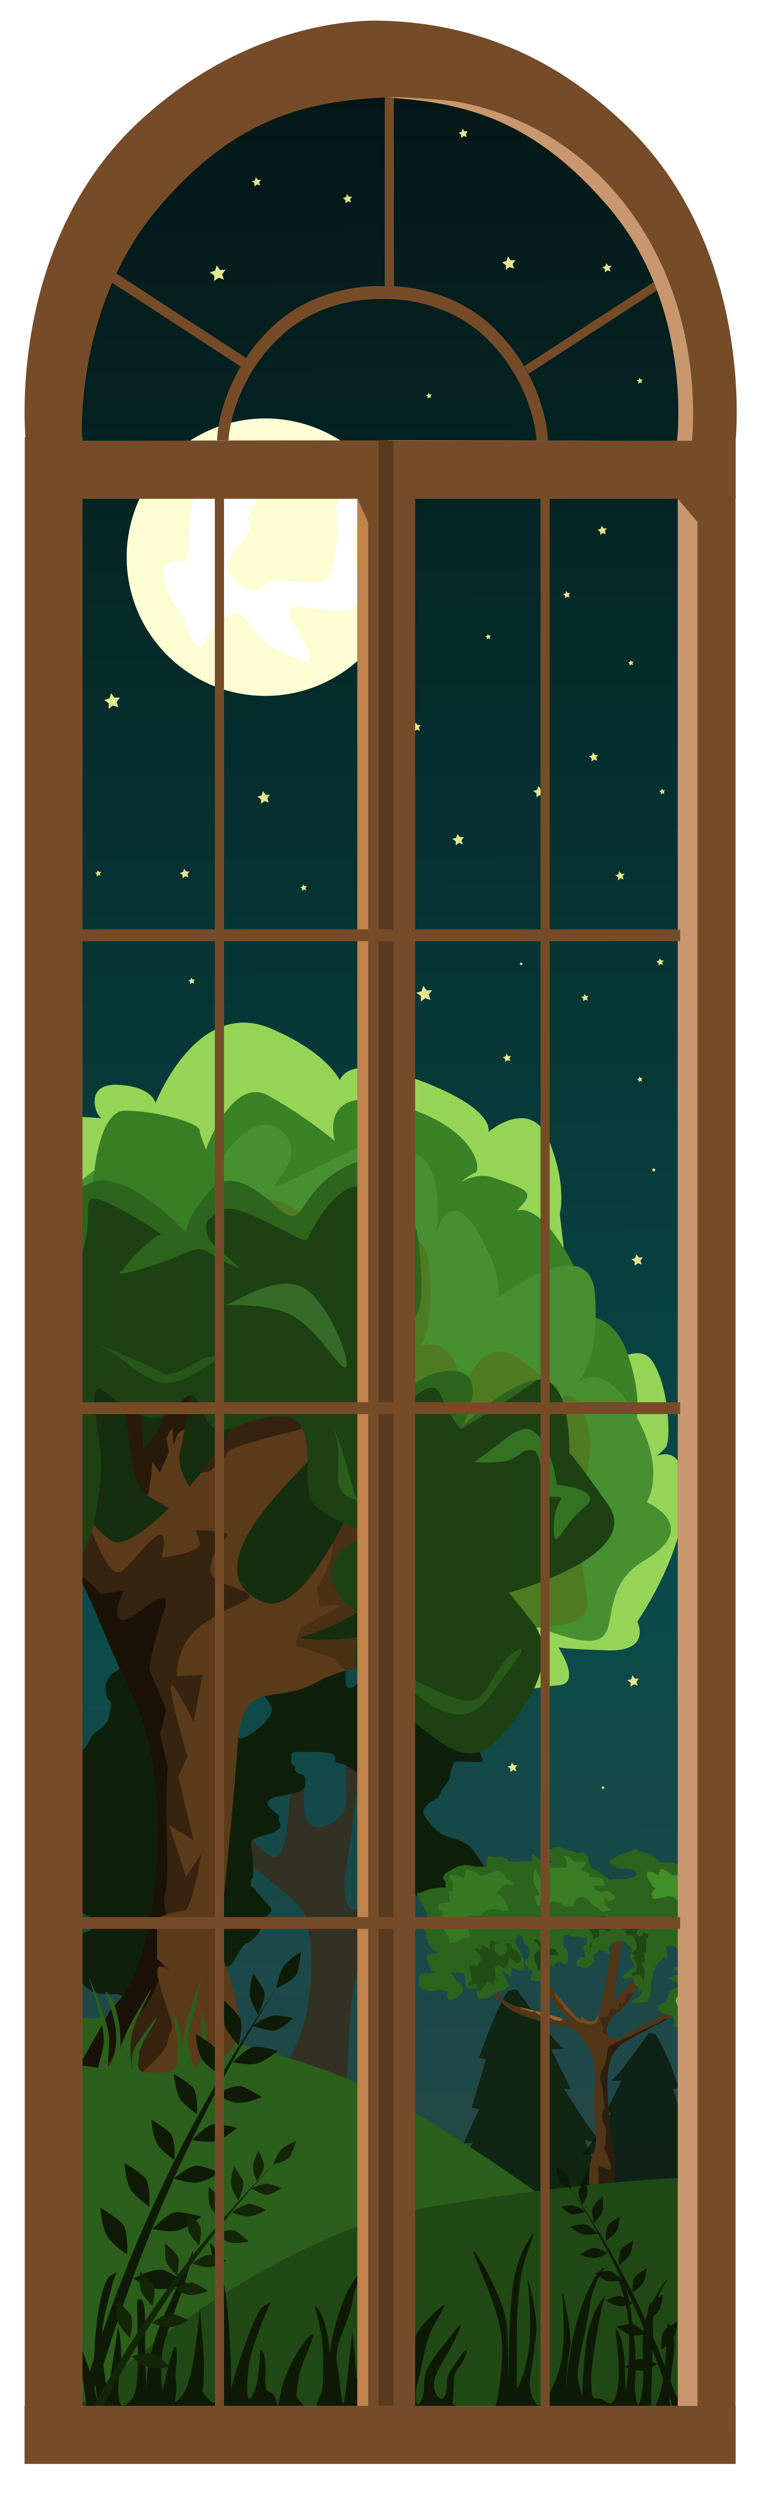 <svg xmlns="http://www.w3.org/2000/svg" xmlns:xlink="http://www.w3.org/1999/xlink" width="410.701" height="1350.52" viewBox="0 0 108.665 357.325"><defs><filter id="i" width="2.087" height="2.087" x="-.544" y="-.544" style="color-interpolation-filters:sRGB"><feGaussianBlur stdDeviation="4.818"/></filter><filter id="e" width="1.356" height="1.373" x="-.178" y="-.187" style="color-interpolation-filters:sRGB"><feGaussianBlur stdDeviation="3.002"/></filter><filter id="d" width="1.443" height="1.443" x="-.221" y="-.221" style="color-interpolation-filters:sRGB"><feGaussianBlur stdDeviation="5.468"/></filter><filter id="c" width="1.498" height="1.498" x="-.249" y="-.249" style="color-interpolation-filters:sRGB"><feGaussianBlur stdDeviation="6.146"/></filter><filter id="j" width="1.919" height="1.919" x="-.46" y="-.46" style="color-interpolation-filters:sRGB"><feGaussianBlur stdDeviation="4.073"/></filter><filter id="k" width="2.263" height="2.263" x="-.632" y="-.632" style="color-interpolation-filters:sRGB"><feGaussianBlur stdDeviation="5.598"/></filter><linearGradient id="a"><stop offset=".002" style="stop-color:#041717;stop-opacity:1"/><stop offset=".631" style="stop-color:#094a4a;stop-opacity:1"/><stop offset="1" style="stop-color:#314747;stop-opacity:1"/></linearGradient><linearGradient xlink:href="#a" id="b" x1="52.836" x2="55.505" y1="13.876" y2="347.438" gradientTransform="translate(.47 -.886)" gradientUnits="userSpaceOnUse"/></defs><g style="display:inline"><path d="M7.408 347.086 9.01 43.945s8.006-33.623 44.831-33.623S99.205 41.81 99.205 41.81l2.134 22.949-.533 282.86z" style="display:inline;fill:url(#b);stroke-width:.265"/></g><g style="display:inline" transform="translate(-19.747 -68.314)"><circle cx="216.165" cy="76.994" r="29.633" style="display:inline;mix-blend-mode:normal;fill:#fcfcbe;fill-opacity:1;stroke-width:.249;filter:url(#c)" transform="translate(-86.926 96.443)scale(.669)"/><circle cx="216.165" cy="76.994" r="25.135" style="display:inline;mix-blend-mode:normal;fill:#dffcb8;fill-opacity:1;stroke-width:.211;filter:url(#f)" transform="translate(-92.272 94.538)scale(.694)"/><circle cx="216.165" cy="76.994" r="29.633" style="display:inline;mix-blend-mode:normal;fill:#fdfdd4;fill-opacity:1;stroke-width:.249;filter:url(#d)" transform="translate(-86.926 96.443)scale(.669)"/><path d="M199.76 89.826c-2.38-2.117-5.82-8.864-4.233-11.112 1.588-2.25 4.895 1.587 4.763-5.16-.133-6.747 1.587-10.848 2.91-11.906s5.556-1.984 5.556-1.984 4.895.264 5.556 3.307-2.778 5.291-1.587 7.144c1.19 1.852-4.366 5.688-4.498 8.466s5.292 7.144 7.54 4.234c2.25-2.91 12.436 1.852 13.759-2.646s1.72-8.202 1.19-12.171c-.529-3.969 4.102-7.54 4.763-3.043.662 4.498-2.249 6.086-1.058 12.171 1.19 6.085 2.381 11.113-3.572 10.848s-10.98-2.249-9.657 1.19 7.011 10.584 2.116 8.864-6.879-3.043-8.996-5.424c-2.116-2.381-2.91-5.953-7.276-2.646s-3.042 7.409-5.424 4.63c-2.38-2.778-1.852-4.762-1.852-4.762" style="display:inline;mix-blend-mode:normal;fill:#fff;fill-opacity:1;stroke-width:.265;filter:url(#e)" transform="translate(-92.272 94.538)scale(.694)"/></g><g style="display:inline"><path d="m-42.162 134.492-7.12-2.414-6.026 4.496.097-7.517-6.139-4.341 7.18-2.232 2.231-7.18 4.341 6.139 7.518-.096-4.497 6.025z" style="fill:#e3e68d;fill-opacity:1;stroke-width:.265;filter:url(#i)" transform="translate(66.026 128.68)scale(.106)"/><path d="m-42.162 134.492-7.12-2.414-6.026 4.496.097-7.517-6.139-4.341 7.18-2.232 2.231-7.18 4.341 6.139 7.518-.096-4.497 6.025z" style="fill:#e3e68d;fill-opacity:1;stroke-width:.265;filter:url(#i)" transform="translate(81.018 103.33)scale(.078)"/><path d="m-42.162 134.492-7.12-2.414-6.026 4.496.097-7.517-6.139-4.341 7.18-2.232 2.231-7.18 4.341 6.139 7.518-.096-4.497 6.025z" style="mix-blend-mode:normal;fill:#e3e68d;fill-opacity:1;stroke-width:.265;filter:url(#j)" transform="translate(69.465 110.179)scale(.078)"/><path d="m-42.162 134.492-7.12-2.414-6.026 4.496.097-7.517-6.139-4.341 7.18-2.232 2.231-7.18 4.341 6.139 7.518-.096-4.497 6.025z" style="fill:#e3e68d;fill-opacity:1;stroke-width:.265;filter:url(#i)" transform="translate(86.107 136.417)scale(.049)"/><path d="m-42.162 134.492-7.12-2.414-6.026 4.496.097-7.517-6.139-4.341 7.18-2.232 2.231-7.18 4.341 6.139 7.518-.096-4.497 6.025z" style="fill:#e3e68d;fill-opacity:1;stroke-width:.265;filter:url(#i)" transform="translate(83.502 78.815)scale(.049)"/><path d="m-42.162 134.492-7.12-2.414-6.026 4.496.097-7.517-6.139-4.341 7.18-2.232 2.231-7.18 4.341 6.139 7.518-.096-4.497 6.025z" style="fill:#e3e68d;fill-opacity:1;stroke-width:.265;filter:url(#i)" transform="translate(91.78 117.363)scale(.062)"/><path d="m-42.162 134.492-7.12-2.414-6.026 4.496.097-7.517-6.139-4.341 7.18-2.232 2.231-7.18 4.341 6.139 7.518-.096-4.497 6.025z" style="fill:#e3e68d;fill-opacity:1;stroke-width:.265;filter:url(#i)" transform="translate(88.006 100.38)scale(.062)"/><path d="m-42.162 134.492-7.12-2.414-6.026 4.496.097-7.517-6.139-4.341 7.18-2.232 2.231-7.18 4.341 6.139 7.518-.096-4.497 6.025z" style="fill:#e3e68d;fill-opacity:1;stroke-width:.265;filter:url(#i)" transform="translate(42.01 103.272)scale(.085)"/><path d="m-42.162 134.492-7.12-2.414-6.026 4.496.097-7.517-6.139-4.341 7.18-2.232 2.231-7.18 4.341 6.139 7.518-.096-4.497 6.025z" style="fill:#e3e68d;fill-opacity:1;stroke-width:.265;filter:url(#i)" transform="translate(21.395 86.84)scale(.106)"/><path d="m-42.162 134.492-7.12-2.414-6.026 4.496.097-7.517-6.139-4.341 7.18-2.232 2.231-7.18 4.341 6.139 7.518-.096-4.497 6.025z" style="fill:#e3e68d;fill-opacity:1;stroke-width:.265;filter:url(#i)" transform="translate(36.49 25.704)scale(.106)"/><path d="m-42.162 134.492-7.12-2.414-6.026 4.496.097-7.517-6.139-4.341 7.18-2.232 2.231-7.18 4.341 6.139 7.518-.096-4.497 6.025z" style="fill:#e3e68d;fill-opacity:1;stroke-width:.265;filter:url(#i)" transform="translate(52.82 20.585)scale(.062)"/><path d="m-42.162 134.492-7.12-2.414-6.026 4.496.097-7.517-6.139-4.341 7.18-2.232 2.231-7.18 4.341 6.139 7.518-.096-4.497 6.025z" style="fill:#e3e68d;fill-opacity:1;stroke-width:.265;filter:url(#i)" transform="translate(39.806 18.18)scale(.062)"/><path d="m-42.162 134.492-7.12-2.414-6.026 4.496.097-7.517-6.139-4.341 7.18-2.232 2.231-7.18 4.341 6.139 7.518-.096-4.497 6.025z" style="fill:#e3e68d;fill-opacity:1;stroke-width:.265;filter:url(#i)" transform="translate(77.346 26.152)scale(.091)"/><path d="m-42.162 134.492-7.12-2.414-6.026 4.496.097-7.517-6.139-4.341 7.18-2.232 2.231-7.18 4.341 6.139 7.518-.096-4.497 6.025z" style="fill:#e3e68d;fill-opacity:1;stroke-width:.265;filter:url(#i)" transform="translate(16.162 119.539)scale(.042)"/><path d="m-42.162 134.492-7.12-2.414-6.026 4.496.097-7.517-6.139-4.341 7.18-2.232 2.231-7.18 4.341 6.139 7.518-.096-4.497 6.025z" style="fill:#e3e68d;fill-opacity:1;stroke-width:.265;filter:url(#i)" transform="translate(62.645 96.098)scale(.062)"/><path d="m-42.162 134.492-7.12-2.414-6.026 4.496.097-7.517-6.139-4.341 7.18-2.232 2.231-7.18 4.341 6.139 7.518-.096-4.497 6.025z" style="fill:#e3e68d;fill-opacity:1;stroke-width:.265;filter:url(#i)" transform="translate(45.632 121.325)scale(.044)"/><path d="m-42.162 134.492-7.12-2.414-6.026 4.496.097-7.517-6.139-4.341 7.18-2.232 2.231-7.18 4.341 6.139 7.518-.096-4.497 6.025z" style="fill:#e3e68d;fill-opacity:1;stroke-width:.265;filter:url(#i)" transform="translate(29.621 134.667)scale(.044)"/><path d="m-42.162 134.492-7.12-2.414-6.026 4.496.097-7.517-6.139-4.341 7.18-2.232 2.231-7.18 4.341 6.139 7.518-.096-4.497 6.025z" style="fill:#e3e68d;fill-opacity:1;stroke-width:.265;filter:url(#j)" transform="translate(29.692 116.665)scale(.065)"/><path d="m-42.162 134.492-7.12-2.414-6.026 4.496.097-7.517-6.139-4.341 7.18-2.232 2.231-7.18 4.341 6.139 7.518-.096-4.497 6.025z" style="fill:#e3e68d;fill-opacity:1;stroke-width:.265;filter:url(#i)" transform="translate(89.245 67.996)scale(.062)"/><path d="m-42.162 134.492-7.12-2.414-6.026 4.496.097-7.517-6.139-4.341 7.18-2.232 2.231-7.18 4.341 6.139 7.518-.096-4.497 6.025z" style="fill:#e3e68d;fill-opacity:1;stroke-width:.265;filter:url(#i)" transform="translate(92.076 90.083)scale(.037)"/><path d="m-42.162 134.492-7.12-2.414-6.026 4.496.097-7.517-6.139-4.341 7.18-2.232 2.231-7.18 4.341 6.139 7.518-.096-4.497 6.025z" style="fill:#e3e68d;fill-opacity:1;stroke-width:.265;filter:url(#i)" transform="translate(71.662 86.347)scale(.037)"/><path d="m-42.162 134.492-7.12-2.414-6.026 4.496.097-7.517-6.139-4.341 7.18-2.232 2.231-7.18 4.341 6.139 7.518-.096-4.497 6.025z" style="fill:#e3e68d;fill-opacity:1;stroke-width:.265;filter:url(#i)" transform="translate(93.356 149.614)scale(.037)"/><path d="m-42.162 134.492-7.12-2.414-6.026 4.496.097-7.517-6.139-4.341 7.18-2.232 2.231-7.18 4.341 6.139 7.518-.096-4.497 6.025z" style="fill:#e3e68d;fill-opacity:1;stroke-width:.265;filter:url(#i)" transform="translate(94.827 163.807)scale(.027)"/><path d="m-42.162 134.492-7.12-2.414-6.026 4.496.097-7.517-6.139-4.341 7.18-2.232 2.231-7.18 4.341 6.139 7.518-.096-4.497 6.025z" style="fill:#e3e68d;fill-opacity:1;stroke-width:.265;filter:url(#i)" transform="translate(75.322 144.139)scale(.056)"/><path d="m-42.162 134.492-7.12-2.414-6.026 4.496.097-7.517-6.139-4.341 7.18-2.232 2.231-7.18 4.341 6.139 7.518-.096-4.497 6.025z" style="fill:#e3e68d;fill-opacity:1;stroke-width:.265;filter:url(#i)" transform="translate(75.725 134.731)scale(.024)"/><path d="m-42.162 134.492-7.12-2.414-6.026 4.496.097-7.517-6.139-4.341 7.18-2.232 2.231-7.18 4.341 6.139 7.518-.096-4.497 6.025z" style="fill:#e3e68d;fill-opacity:1;stroke-width:.265;filter:url(#i)" transform="translate(96.862 131.322)scale(.049)"/><path d="m-42.162 134.492-7.12-2.414-6.026 4.496.097-7.517-6.139-4.341 7.18-2.232 2.231-7.18 4.341 6.139 7.518-.096-4.497 6.025z" style="fill:#e3e68d;fill-opacity:1;stroke-width:.265;filter:url(#i)" transform="translate(96.645 108.223)scale(.039)"/><path d="m-42.162 134.492-7.12-2.414-6.026 4.496.097-7.517-6.139-4.341 7.18-2.232 2.231-7.18 4.341 6.139 7.518-.096-4.497 6.025z" style="fill:#e3e68d;fill-opacity:1;stroke-width:.265;filter:url(#i)" transform="translate(93.443 49.516)scale(.039)"/><path d="m-42.162 134.492-7.12-2.414-6.026 4.496.097-7.517-6.139-4.341 7.18-2.232 2.231-7.18 4.341 6.139 7.518-.096-4.497 6.025z" style="fill:#e3e68d;fill-opacity:1;stroke-width:.265;filter:url(#i)" transform="translate(63.289 51.651)scale(.039)"/><path d="m-42.162 134.492-7.12-2.414-6.026 4.496.097-7.517-6.139-4.341 7.18-2.232 2.231-7.18 4.341 6.139 7.518-.096-4.497 6.025z" style="fill:#e3e68d;fill-opacity:1;stroke-width:.265;filter:url(#i)" transform="translate(89.912 30.458)scale(.062)"/><path d="m-42.162 134.492-7.12-2.414-6.026 4.496.097-7.517-6.139-4.341 7.18-2.232 2.231-7.18 4.341 6.139 7.518-.096-4.497 6.025z" style="fill:#e3e68d;fill-opacity:1;stroke-width:.265;filter:url(#i)" transform="translate(69.365 11.245)scale(.062)"/><path d="m-42.162 134.492-7.12-2.414-6.026 4.496.097-7.517-6.139-4.341 7.18-2.232 2.231-7.18 4.341 6.139 7.518-.096-4.497 6.025z" style="fill:#e3e68d;fill-opacity:1;stroke-width:.265;filter:url(#k)" transform="translate(94.994 170.383)scale(.077)"/><path d="m-42.162 134.492-7.12-2.414-6.026 4.496.097-7.517-6.139-4.341 7.18-2.232 2.231-7.18 4.341 6.139 7.518-.096-4.497 6.025z" style="fill:#e3e68d;fill-opacity:1;stroke-width:.265;filter:url(#k)" transform="translate(94.427 230.576)scale(.077)"/><path d="m-42.162 134.492-7.12-2.414-6.026 4.496.097-7.517-6.139-4.341 7.18-2.232 2.231-7.18 4.341 6.139 7.518-.096-4.497 6.025z" style="fill:#e3e68d;fill-opacity:1;stroke-width:.265;filter:url(#k)" transform="translate(76.566 244.416)scale(.065)"/><path d="m-42.162 134.492-7.12-2.414-6.026 4.496.097-7.517-6.139-4.341 7.18-2.232 2.231-7.18 4.341 6.139 7.518-.096-4.497 6.025z" style="fill:#e3e68d;fill-opacity:1;stroke-width:.265;filter:url(#i)" transform="translate(87.424 252.475)scale(.024)"/></g><path d="M40.061 296.144c5.895-7.324 4.645-20.186 3.394-22.687s-7.86-6.253-11.79-11.433-5.895-12.148-5.895-12.148h.893s4.109 10.361 7.146 11.612 5.359 6.252 6.61 2.68c1.25-3.573.535-9.826 2.322-9.826s.714-2.322.714 3.573 6.074 2.501 6.074-.357-.179-8.932-.179-8.932 2.144-1.786 2.144.536-1.072 12.683-1.965 17.506.357 7.503 2.144 5.717c1.786-1.786 3.215-7.324 3.215-7.324s4.287-3.93 1.787.178c-2.501 4.11-.536 5.36-4.288 13.041-3.751 7.682-1.86 19.552-3.29 19.552s-9.036-1.688-9.036-1.688" style="fill:#333123;fill-opacity:1;stroke-width:1.165;stroke-linecap:square;stroke-linejoin:bevel;stroke-dasharray:1.165,3.496"/><path d="M35.774 272.206c-.305-.065.391 2.092-.357 2.323-.626.192-1.31 0-1.965 0h-.894c.06 0-.12.013-.178 0-.897-.225-1.795-.447-2.68-.715-1.038-.314-3.42-.63-4.287-1.786-.7-.932.373-1.857 1.072-2.323.158-.105 1.199-.217 1.071-.536-.313-.784-1.083-1.095-1.429-1.786-.053-.106.024-.24 0-.357-.048-.241-.178-.47-.178-.715 0-.088 1.564.354.893-.893-.322-.598-.806-1.095-1.25-1.608-.332-.382-.657-.784-1.073-1.072-.437-.303-1.19-.238-1.429-.714-.663-1.328 1.507-.44 1.965-.715.523-.313.358-.973.358-1.429 0-2.832-.872-2.42-2.68-4.644-.155-.191-.069-.495-.179-.715-.085-.172-.965-.737-.714-1.072.591-.788 4.469.369 4.109-.893-.376-1.315-3.196-2.7-4.288-3.573-.26-.208-.334-.802-.536-1.072-.713-.95-1.78-1.596-2.322-2.68-.11-.219-.057-.5-.179-.714-.167-.292-.582-.405-.714-.714-.31-.723-.564-2.035-.358-2.859.127-.507.984-1.352 1.43-1.607.836-.478 1.959-.03 2.858-.179.599-.1 1.198-.205 1.786-.357 1.022-.265 2.07-.473 3.037-.893.427-.186.766-.544 1.072-.894.141-.161.192-.673.357-.536 1.63 1.358 3.351 2.963 4.645 4.645.148.192 0 1.414 0 1.608 0 1.12-.15 4.35.357 5.002.85 1.093 1.574.764 2.68.178.815-.431 3.56-2.622 3.036-3.93-.804-2.01-2.98-3.047-4.287-4.644-.22-.269-.436-.56-.536-.893-.149-.497-.082-2.68 0-3.037.24-1.041 1.65-2.316 2.501-2.859.805-.512 3.453-1.905 4.287-1.071 1.43 1.429-1.19-.239.715.714.053.027-.152.053-.179 0-.11-.22-.148-.47-.178-.714-.068-.545-.12-.786.357-1.072.457-.274.953-.477 1.429-.715.834-.417 1.617-.955 2.5-1.25.396-.132.835 0 1.251 0 .06 0 .143-.048.18 0 .528.705.56 3.547.178 4.466-.365.876-1.43 1.507-1.43 2.5 0 .12-.099.292 0 .358.333.222.744.308 1.073.536.45.312.81.742 1.25 1.072.278.208.632.307.893.536.224.196.442.432.536.714.257.77-.47 3.679 1.43 2.322.381-.272.891-1.96.892-1.965.555-1.754.658-3.35.536-5.18l-.178-1.072c-.06-.119-.153-.227-.18-.357-.316-1.587.123-3.24 1.787-3.752.297-.091 2.301-.35 2.68-.178.383.174.556.64.893.893 1.256.942 1.112.333 1.965 1.429 1.26 1.62-.02.114.536 1.965.086.285.403.448.536.715.053.106-.053.25 0 .357.027.053.136-.042.179 0 .131.131.475.712.536.893.077.233.119.476.178.715 0 .238-.075.488 0 .714.11.33.38.583.536.893.227.455.179 1.31.357 1.787.424 1.129.358.047.358.893 0 2.16-3.726.789-4.109 2.322-.306 1.224 1.226 1.86 1.965 2.323.21.13 1.358 1.004 1.965 1.071.691.077 1.969.08 2.68 0 .07-.008 1.063-.334 1.25-.178.267.222.354.597.536.893.906 1.473 1.422 2.838 1.965 4.466.101.304.27.585.357.893.033.114-.053.25 0 .357.027.053.18.06.18 0s-.12 0-.18 0h-.893c-1.072 0-2.149-.106-3.215 0-.06.006.02.122 0 .179-.102.304-.273.584-.358.893-.457 1.676.266.584-.893 2.322-2.101 2.627.425-.708-1.072 1.787-.02.033-.5.142-.536.179-.042.042.043.136 0 .178s-.125-.026-.178 0c-.529.265-1.616 1.235-1.25 1.965.494.99 1.673 2.31 2.679 2.859.891.486 1.96.558 2.858 1.071.373.213.768.411 1.072.715.785.785 2.566 3.493 2.858 4.466.103.342-.059.72 0 1.072.031.185.16.348.179.536.22 2.206-.994 2.051-2.501 2.68-.492.204-.924.545-1.43.714-1.82.607-5.938-1.948-7.68-3.037-.798-.499-1.432-1.193-2.144-1.786-.433-.361-1.125-.566-1.43-1.072-.096-.162-.069-.383-.178-.536-.196-.274-.522-.439-.715-.715-.272-.389-.962-1.595-1.072-2.143-.24-1.207-.178-2.52-.178-3.752 0-.595.163-1.214 0-1.786-.073-.256-.3-.455-.358-.715-.07-.316.135-3.259 0-3.394-.737-.738-2.337-1.794-3.394-2.322-.227-.114-1.142-.222-1.25-.357-.149-.186.075-.49 0-.715-.215-.645-1.8-.69-2.144-.715-.416-.03-.833 0-1.25 0H42.74c-1.024 0-1.071-.06-1.071.894 0 .238-.094.495 0 .714.099.232.422.31.535.536.08.16-.111.396 0 .536.738.922 1.43-.058 1.43 1.608 0 .039.052.636 0 .714-.984 1.476-4.74.903-5.36 2.144-.314.628 1.396 1.584 1.608 1.965.116.208-.047.481 0 .715.04.2.314.486.179.893-.349 1.045-3.972 1.417-4.109 1.965-.177.708.117 1.461.179 2.143.036.394.155 2.75 0 3.216-.027.08-.165.096-.179.179-.2 1.195.12 2.38-.179 3.572z" style="fill:#0e2009;fill-opacity:1;stroke-width:1.165;stroke-linecap:square;stroke-linejoin:bevel;stroke-dasharray:1.165,3.496"/><path d="M16.878 285.021c-3.05 0-4.239.367-6.756-3.829-2.547-4.244 1.797-4.586 3.828-5.855.23-.144.555-.209.676-.45.196-.392-.71-.538-1.126-.676-1.385-.462-6.756-3.155-5.856-5.18.804-1.81 2.394-.22 3.604-1.127.12-.09 0-.3 0-.45 0-1.323-.572-2.316-1.577-3.153-.129-.108-.364-.081-.45-.225-.201-.335-.679-2.814-.45-2.928 1.652-.827 2.66 1.68 1.35-2.027-.864-2.45-4.517-5.155-3.153-7.883.122-.242.312-.444.45-.676.087-.144.076-.375.226-.45.724-.362 3.144.303 4.054 0 .704-.235.99-1.296 1.351-1.802.706-.987 2.076-1.496 2.478-2.703.178-.532.46-1.891.225-2.477-.079-.197-.371-.253-.45-.45-.069-.172-.251-1.736-.226-1.802.93-2.417 1.298-1.27 2.253-2.703.041-.062-.067-.191 0-.225 2.897-1.449.902.349 3.828-2.252.087-.077.08-1.194 0-1.352-.094-.19-.355-.26-.45-.45-.067-.134.047-.308 0-.45-.031-.094-.681-.336-.45-.45.54-.272 1.26-.046 1.801.224 2.107 1.054 5.112 4.536 4.73 7.207-.148 1.035-1.044 3.01-.9 3.153.265.266.635.41.9.676.34.34.561.786.9 1.126.266.266.684.37.902.676.18.252.116.61.225.9.445 1.187.92 2.265.676 3.604-.43 2.364-3.8 1.436-3.153 3.379.444 1.333 1.678 2.28 2.477 3.378l.676 1.126c0 .225-.101.474 0 .676.142.285.546.384.675.675.582 1.31.468 3.178-.45 4.28-.108.129-.332.106-.45.225-.558.557.929 1.452 1.801 2.252.47.43.849.96 1.352 1.351.187.146.457.132.675.226.62.265 2.847 1.508 2.928 1.576.776.647 1.37 1.485 2.027 2.252.328.383.99.958.676 1.352-.266.331-.666.547-.901.9-.636.954-.436 1.89-1.351 2.703-2.011 1.787-.783-.072-2.253 2.027-.406.58-.625 1.301-1.126 1.802-.572.572-1.655.203-2.027.45-.15.1-2.001 1.538-2.027 1.577-.38.57.357 4.354.225 4.504-.398.456-1.197.195-1.801.226-2.746.137-3.919-.08-6.307-.676-.443-.11-.918-.081-1.35-.225-.072-.023.052-.172 0-.225-.198-.198-2.38-1.133-2.929-1.352" style="fill:#0e2009;fill-opacity:1;stroke-width:1.528;stroke-linecap:square;stroke-linejoin:bevel;stroke-dasharray:1.528,4.585"/><path d="M72.614 284.574c-2.23 3.66-4.105 9.55-4.105 9.55l.982.267-2.053 6.871 1.071.179-2.231 4.908 1.339-.089s-3.838 6.425-2.678 6.425h1.25l-1.607 4.106 2.5-.714v1.963l4.64-2.053 2.32 2.053 1.16-1.874 1.16 1.25 1.964-.09.267-1.071 3.838.625.267-1.16 3.749.803-2.5-4.82 2.232.18-2.588-5.98s2.766.535 1.874-.268c-.893-.803-4.82-7.05-4.82-7.05h.983l-2.856-5.711s2.588.178 1.606-.268-6.514-8.3-6.514-8.3z" style="fill:#0e2009;fill-opacity:.845;stroke-width:.6;stroke-linecap:square;stroke-linejoin:bevel;stroke-dasharray:.6,1.8"/><path d="M93.77 290.791c1.781 2.921 3.277 7.623 3.277 7.623l-.783.214 1.638 5.485-.855.143 1.781 3.918-1.068-.071s3.063 5.129 2.137 5.129H98.9l1.282 3.277-1.995-.57v1.567l-3.704-1.638-1.853 1.638-.926-1.496-.926.998-1.567-.072-.214-.855-3.063.5-.214-.927-2.992.641 1.995-3.847-1.781.143 2.066-4.773s-2.209.427-1.496-.214c.712-.641 3.847-5.628 3.847-5.628h-.784l2.28-4.56s-2.066.143-1.283-.213c.784-.356 5.201-6.625 5.201-6.625z" style="fill:#091506;fill-opacity:.736;stroke-width:.479;stroke-linecap:square;stroke-linejoin:bevel;stroke-dasharray:.479,1.437"/><g style="display:inline"><path d="M86.171 107.005c-.838-5.87.839-4.193.452-8.063s.193-5.224-.258-7.288c-.452-2.064-2-3.225-2.387-3.419s-5.546-.838-7.223-2.515-2.774-3.548-2.903-3.87-.903-2.386-.903-2.386 1.87 2.386 2.387 3.095.387 2.838 3.096 3.419c2.708.58 5.611 1.548 5.611 1.548s-2.709-2.258-3.096-4.838-.387-3.418-.387-3.418.258 3.483 1.354 4.708 3.161 3.935 3.161 3.161 1.677 2.773 2.515-2.903c.839-5.675 1.42-6.965 1.42-6.965l.515.903-.903 6.901s2.129-1.161 3.096-4.321c.968-3.161 1.032-3.096 1.032-3.096s1.613.967.839 1.806c-.774.838-2.838 5.933-4.644 7.159s-1.226 3.676.774 2.451 6.901-3.225 8.256-5.87l1.354-2.644s.258.387.194.967c-.065.581-.968 3.29-2.71 4.386-1.74 1.097-4.514 2.387-5.675 3.096s-3.16 1.032-3.225 4.838.774 7.933.774 9.159c0 1.225-.065 3.999-.065 3.999z" style="fill:#523618;fill-opacity:1;stroke-width:.6;stroke-linecap:square;stroke-linejoin:bevel;stroke-dasharray:.6,1.8" transform="translate(-29.982 172.604)scale(1.329)"/><path d="M82.592 68.727c-.217.012-.412.137-.613.223-.158.068-.746.144-.58.516.063.142.182.252.257.387.156.078.016.225.065.323.047.094.194.129.194.258 0 .052-.3-.122-.323-.13-.31-.103-.658-.09-.968-.193a5 5 0 0 1-.516-.387c-.012-.017.016-.05 0-.065-.015-.015-.043.006-.064 0-.066-.016-.125-.064-.193-.064-.046 0-.055.625-.065.645-.048.096-.734.064-.968.064-.213 0-1.037.076-1.29 0-.34.149-.327-.247-.515-.322-.06-.024-.134.024-.194 0-.056-.022-.07-.114-.13-.129-.291-.073-.602.02-.902 0-.077-.005-.586-.124-.645-.065-.42.42-.143.866-.258 1.097-.009.017-.757 0-1.032 0-.242 0-.473-.07-.71-.129-.64-.16-1.457.11-1.999.452-.607.383-.712.296-.903.773-.106.266.222.367.258.58.014.086 0 .173 0 .26 0 .538.096.242-.645.321-.39.042-.783.09-1.161.194-.335.091-.64.272-.967.387-.104.036-.356-.04-.323.065.18.558.576 1.023.839 1.547.019.039-.02.091 0 .13.027.054.086.086.129.129.021.086.024.178.064.257.01.02.05-.015.065 0 .072.073-.033 1.063-.017 1.469-.152-.043-.299-.091-.306-.05-.083.498.014.292.194.71.074.174-.033.387.064.58.06.122.208.093.258.194.085.17-.304-.127-.129.258.084.185.19.363.323.516.15.173.34.305.516.451.105.089.322.121.322.259 0 .021-.043 0-.064 0h-.194c-.12 0-.659-.066-.774 0-.093.053-.138.165-.193.257-.166.276.438 1.393.451 1.42.052.11.157.19.258.257.018.012.055-.019.064 0 .02.039.035.104 0 .13-.304.228-1.49-.164-1.612.322-.037.146 0 .301 0 .452 0 .114-.04.46 0 .58.056.167.181.242.323.322.932.533 1.438.017 2.322.194.066.013.153.01.193.065.503.058.071.306.13.451.075.19.122.246.193.387.019.038-.03.099 0 .129.107.108.307-.016.451-.065.68-.226 1.488-.945.838-1.676-.091-.103-.225-.161-.322-.259-.266-.045-.204-.309-.323-.451-.108-.13-.334-.23-.387-.387-.07-.21 1.163-.02 1.226 0 .557.186.2 1.201.322 1.354.076.095.144.217.259.258.056.02.91-.103.967.065.075.226-.149.832.258.967.243.081.942.027 1.161-.129.074-.053.116-.145.193-.193.415-.26 1.088-.448 1.549-.645.138-.06-.013-.1.128-.194.036-.023.091.02.13 0 .116-.058-.468-1.236-.517-1.354-.009-.022-.164-.222-.129-.258.137-.137.532.145.645.258.073.073-.098.193.065.193.042 0 .246.024.258 0 .08-.16 0-.673 0-.838 0-.021-.02-.058 0-.064.215-.072.34.106.516.193.184.092.242.064.452.064.107 0 .226.048.322 0 .056-.028.064-.743.064-.838 0-.306.039-.18-.064-.387-.19-.378-.327-.783-.516-1.16-.08-.162-.296-.332-.322-.517-.049-.337.052-.556.193-.839.01-.019-.02-.054 0-.064.038-.02.087-.007.129 0 .582.097.361.258.516.645.046.116.124.218.194.323.016.025.043.042.064.064.043.021.101.025.13.064.343.482.448.958.064 1.42-.152.181-.37.282-.323.516.048.242.477.696.71.773.04.014.098-.03.129 0 .015.016.002.043 0 .065-.02.172-.023.348-.065.516-.096.386-.337.516.258.516h.968c.258 0-.108.022.064-.064.086-.043.237.043.323 0 .036-.019-.044-1.322 0-1.355.083-.063.547-.29.645-.194.046.047-.115.187.128.065.039-.02-.03-.098 0-.129.016-.015.05.015.065 0 .076-.076.056-.272.258-.323.115-.028.432-.019.516.065.015.015-.015.05 0 .065.03.03.099-.03.13 0 .014.015-.02.054 0 .064.135.068.491.04.515-.129.018-.128 0-.258 0-.387 0-.344.061-.78-.129-1.096-.177-.294-.136-.008-.258-.13-.112-.111-.129-.753-.129-.903 0-.148.076-.451.258-.451.129 0 .272-.058.387 0 .07.035.119.108.193.129.083.024.173-.008.259 0 .151.014.3.041.451.065.203.03.498.129.71.129.068 0 .308.036.322.064.114.228-.081.591-.258.71-.036.023-.099-.031-.129 0-.106.105.269 1.15.13 1.29-.087.086-.43-.086-.517 0-.015.015.013.047 0 .064-.198.264-.484.388-.323.71.035.068-.063.086.065.128.266.09.054-.047.451.13.56.248.726-.015 1.161-.387.07-.06.176-.105.194-.194.032-.158-.093-.58 0-.71.08-.112.225-.16.322-.257.076-.076.09-.233.194-.259.29-.072.68.165.903.323.087.063.182.27.258.193.01-.01-.166-.413-.13-.58.143-.64.622-.857 1.226-.903.108-.008.22-.034.323 0 .26.087 1.081.756.968 1.096-.252.755-.378.493 0 1.097.057.091.145.162.193.258.029.058-.046.148 0 .193.043.043.172.086.129.13-.177.177-.433.253-.645.386-.065.041-.102.174-.13.194-.076.058-.18.071-.257.129-.295.221-.33.504-.258.516.19.032.393.047.58 0 .101-.025.187-.197.323-.13.02.01-.007.045 0 .065q.023.07.065.13c.036.054.18.11.193.129.077.115.054.44.129.516.097.097.23.154.322.257.084.094.121.221.194.323.035.05.095.078.129.129.23.345-.748.864-.903.968-.064.043-.206.184-.129.193.192.021.387 0 .58 0 .195 0 .93.02 1.097-.064.112-.056.133-.213.193-.323.367-.673.155-1.07.258-1.742.024-.154.094-.298.13-.451.048-.21.005-.437.064-.645.021-.075.086-.13.129-.194.043-.107.097-.21.129-.322.012-.041-.024-.093 0-.13.075-.112.767-.834.903-.902.23-.115.288.125.387-.323.07-.312-.244-.626-.194-.709a.47.47 0 0 1 .194-.194c.025-.01.61-.135.71-.064a2.4 2.4 0 0 1 .516.516c.147.196.22.424.257.387.03-.03 0-.086 0-.129 0-.15.033-.304 0-.451-.027-.122-.188-.19-.257-.259-.076-.076 0-.214 0-.322 0-.308-.081-.8.386-.645.207.07.324.41.452.58.36.48.42.326.516.903.04.246.129.163.064.452-.034.153-.162.286-.129.452.05.247.51.845.258 1.096-.081.082-.226.065-.322.129-.24.16.068.258-.323.258-.064 0-.136.029-.193 0-.384-.192-.173-.19-.452-.516-.118-.138-.657-.246-.773-.129-.063.063.002.195.064.258.03.03.092-.022.129 0 .062.037.507.396.387.516-.076.076-.216-.015-.323 0-.303.043-.621.266-.902.387-.056.024-.19.12-.13.13.128.02.26-.015.387 0 .181.02.699.31.839.45.026.027.012.3 0 .323-.074.148-.338.145-.451.193-.476.204-.605.653-.775 1.161-.013.041.02.091 0 .13-.24.479-.081.156-.386.257-.183.061-.294.244-.452.323-.02.01-.05-.015-.064 0-.061.06 0 .172 0 .258s-.039.181 0 .258c.019.039.09-.02.128 0 .055.027.079.095.13.13.017.011.046-.013.064 0 .13.086.156.118.142.125.073.024.156.05.374.132.14.052.587.085.645.129.153.114.303.745.258.967-.006.032-.095.133-.064.194.013.027.035.055.064.065.104.034.222.02.322.064.472.21.036.198.516.258.467.058 1.026-.11 1.515-.33V69.137c-.183.003-.416.004-.418.007-.124.186.101.395 0 .516-.088.106-.215.173-.322.259-.286.228-.546.49-.84.71-.233.175-.814-.107-1.031-.194-.06-.024-.13 0-.194 0h-.58c-.15 0-.305.032-.452 0-.055-.013-.683-.613-.838-.71-.364-.227-.742-.355-1.16-.451-.128-.03-.266-.02-.388-.065-.399-.15.31-.28-.516-.13-.315.058-.24.115-.452.195-.578.216-.225.054-.902.258-.39.116.052.005-.194.128-.086.043-1.306.565-1.032.84.176.175.427.277.645.386.268.134-.069-.004.065.129.062.063.17.054.257.065.29.034 1.455-.03 1.742.257.442.443-.03.637-.322.71-.299.075-.598.158-.904.194-.384.044-.778-.055-1.16 0-.359.05.492.19-.258.064-.251-.042-.2-.133-.388-.258-.12-.08-.274-.103-.387-.193-.07-.057-.12-.14-.193-.194a6.5 6.5 0 0 0-.903-.58c-.06-.03-.146-.017-.194-.065-.03-.03.022-.092 0-.129-.047-.078-.156-.11-.193-.193-.053-.12-.036-.26-.064-.388-.014-.058-.097-.418-.13-.451-.015-.015-.049.015-.064 0-.046-.046-.018-.276-.065-.322-.034-.034-.094-.03-.128-.065-.016-.015.015-.05 0-.064-.156-.156-.707.052-.968 0-.03-.006-.037-.051-.065-.065a1.5 1.5 0 0 0-.322-.129c-.169-.039-.346-.03-.516-.065-.265-.053-.589-.303-.839-.386a.6.6 0 0 0-.225-.03M93.86 86.62c-.2-.063-.03.017 0 0m-25.04-9.285q-.011.026-.048.032c.016-.01.035-.025.048-.032" style="fill:#2d641d;fill-opacity:1;stroke-width:.6;stroke-linecap:square;stroke-linejoin:bevel;stroke-dasharray:.6,1.8" transform="translate(-29.982 172.604)scale(1.329)"/><path d="m71.012 78.81-1.095-1.824c-.938-.037.442-.758.274-1.094-.258-.515-.355-.208-.456-.41-.092-.184.039-.482.182-.593.087-.068.767-.174.912-.137.054.013.082.09.137.09.039 0-.164-1.249-.137-1.276.068-.068.322.044.41 0 .014-.007 0-.03 0-.046.015-.152.036-.303.046-.456.012-.158.02-.401-.045-.547-.045-.1-.407-.53-.32-.639.084-.104.171-.09.274-.09.583 0 .72.099 1.232.318.198.085.15-.746.319-.866.148-.106 1.013.234 1.14.32.013.008-.01.034 0 .045.054.053.122.09.183.137.06.045.106.143.182.136.63-.057 1.51-.71 2.144-.456.211.085.474.35.592.548.025.04.021.095.046.136.1.168.309.182.456.274.055.034.087.096.137.137.07.058.2.1.137.228-.118.236-.848-.003-.958.091a5 5 0 0 0-.775.821c-.018.025-.024.072 0 .091.352.282.114-.023.456.32.039.038.052.098.091.136.069.07.17.105.228.183.11.147.567 1.075.41 1.231-.053.054-.151 0-.228 0-.09 0-.183.017-.273 0-.498-.09.013-.09-.41-.137-.133-.014-.727-.05-.867 0-.231.083-.474.148-.684.274-.143.086-.337.2-.456.32-.011.01.015.042 0 .045-.468.078-1.13-.185-1.505.228-.063.068-.028.183-.046.274-.038.19-.095.443-.046.638.03.117.108.128.183.228.182.243.242.614.182.912-.064.321-.534.04-.73.137-.068.034-.124.088-.182.137-.397.397.153-.11-.182.091-.056.033-.08.106-.137.137-.207.113-.489.185-.73.137-.736-.147.82-.456 0-.456" style="fill:#377923;fill-opacity:1;stroke-width:.6;stroke-linecap:square;stroke-linejoin:bevel;stroke-dasharray:.6,1.8" transform="translate(-29.982 172.604)scale(1.329)"/><path d="M80.59 73.885c-.213-.593-.671-1.15-.639-1.779.104-2.019.569.253.821 0 .048-.048.068-.118.091-.182.083-.226.156-.455.228-.684q.03-.09.046-.183c.005-.03-.025-.074 0-.09.038-.026.091-.004.137 0 .167.011.334.038.501.045.456.017.913 0 1.369 0 .352 0 .364-.01.364-.365 0-.137.046-.281 0-.41-.05-.144-.186-.24-.273-.365-.02-.028-.022-.068-.046-.092-.01-.01-.035.011-.045 0-.011-.01-.015-.04 0-.045.53-.212.827.39 1.231.593.187.093 1.073-.135 1.186.09.077.156-.091.434-.228.503-.017.008-.163-.02-.183 0-.072.072-.064.3 0 .364.166.166.578.137.73.32.047.056 0 .339.091.365.145.04.645.085.73.09.03.003.32-.016.365 0 .137.052.325.2.41.32.028.04.033.09.046.137.133.487.184.41-.274.41h-.729a.56.56 0 0 0 .045.365c.067.167.089.124.32.228.143.065.38.147.547.091.282-.093.173-.183.456-.136.251.042.513.33.684.501.076.076.202.13.182.228-.058.295-.326.246-.547.32-.14.046-.117.17-.274.045-.061-.049-.213-.456-.228-.456s.006.032 0 .046c-.025.063-.077.116-.09.182-.037.18 0 .365 0 .548 0 .24.384.412.546.547.05.041.195.108.137.137-.04.02-.092-.008-.137 0a3 3 0 0 0-.364.09c-.079.025-.15.07-.228.092-.18.051-.483-.26-.502-.274-.844-.703-.015-.111-.365-.228-.228-.076.076-.01-.046-.09-.04-.028-.098-.018-.136-.046-.028-.02-.018-.072-.046-.092-.083-.059-.197-.069-.274-.136-.066-.06-.082-.159-.137-.229-.06-.078-.495-.501-.592-.501-.554 0-.677-.069-1.05.41-.046.06-.11.112-.136.183-.047.125.021.252-.091.365-.03.028-.696.048-.73.045-.063-.005-.12-.035-.183-.045-.03-.005-.067.019-.09 0-.104-.083-.177-.272-.32-.32-.088-.029-.185-.019-.274-.045-.138-.042-.268-.113-.41-.137-.423-.07-.373.367-.639.456a1.6 1.6 0 0 1-.684.046c-.08-.017-.147-.078-.228-.092-.09-.015-.198.05-.274 0-.064-.043-.24-.899-.182-.957.052-.052.376-.17.41-.183" style="fill:#397e24;fill-opacity:1;stroke-width:.6;stroke-linecap:square;stroke-linejoin:bevel;stroke-dasharray:.6,1.8" transform="translate(-29.982 172.604)scale(1.329)"/><path d="M93.768 71.126c-.078-.009-.141.01-.18.068-.092.137-.124.412-.183.548-.018.041-.094.016-.137 0-.512-.206-.46-.32-1.049-.32-.015 0-.042-.015-.045 0-.076.378.037.65.228.958.448.723.24.554.684.821-.091.107-.192.205-.274.32-.252.352-.2.326-.045.638.062.123-.273-.023.137.182.05.025.567-.026.638-.045.112-.03.207-.11.32-.137.073-.019.153.016.227 0 .356-.08-.003-.143.41-.092.049.006.09.04.138.046.245.031.227-.061.456.091.028.02.021.068.045.092.033.032.102-.029.137 0 .06.047.076.136.137.182.066.05.164.04.228.091.024.02-.014.064 0 .091.02.039.07.055.091.092.091.152.064.434 0 .593-.008.02-.03.03-.045.045-.015 0-.04-.013-.046 0-.057.115.18.364.274.41.056.029.138.002.182.046.053.053.046.197.046.274-.055-.027-.122 0-.183 0-.09 0-.184-.02-.273 0-.174.039-.177.315-.137.456.019.065.076.116.09.182.017.075-.027.158 0 .228.012.029.065-.013.092 0 .068.034.122.092.183.137.223.168.62.391.912.274.126-.05.241-.125.365-.182.149-.07.31-.11.456-.183.058-.029.08-.108.137-.137.056-.028.124-.022.182-.045.444-.178.109-.154.684-.183.167-.008.34-.043.502 0 .083.022.122.122.182.183.046.045.105.08.137.136.073.128.086.52.046.64-.035.104-.178.003-.228.045-.188.156-.254.352-.274.593-.027.321.53.34.73.638.045.068.05.156.09.226-.03-.002-.06-.004-.09.002-.108.021-.593.39-.593.456 0 .208.179.51.273.684.043.078.08.16.137.228.126.151.9.104 1.004.046.02-.01.031-.02.047-.029v-5.208c-.289-.238-.236-.221-.275-.647-.02-.221.116-.32.275-.44v-.569c-.24-.397-.091-.335-.549-.45-.03-.007-.064-.013-.091 0-.13.065-.177.33-.32.365-.032.008-.058-.035-.09-.046-.105-.035-.217-.052-.32-.091-.216-.082-.424-.186-.638-.274-.12-.049-.263-.057-.365-.137-.05-.038-.038-.12-.046-.182-.042-.336.039-1.505-.593-1.505-.106 0-.224-.048-.319 0-.013.007 0 .03 0 .046 0 .06-.016.124 0 .182.015.053.081.083.091.137.041.224 0 .456 0 .684v.365c0 .015.011.056 0 .046-.364-.365-.756-.906-1.277-1.095-.045-.016-.09.038-.137.046-.164.027-.334-.013-.501 0-.173.013-.37.104-.548.045-.182-.06-.803-.62-1.142-.66m2.377 5.007c.003.015.008.033-.003.033s0-.019.003-.033" style="fill:#418f29;fill-opacity:1;stroke-width:.6;stroke-linecap:square;stroke-linejoin:bevel;stroke-dasharray:.6,1.8" transform="translate(-29.982 172.604)scale(1.329)"/><path d="M95.686 86.427c-.361-1.043-.786-1.203.182-1.96.12-.095.307-.016.456-.046a1 1 0 0 0-.045-.274c-.02-.051-.074-.085-.092-.137-.038-.115-.02-.245 0-.365.025-.146.36.03.411-.045.097-.146.113-.66.182-.73.179-.179.49-.266.73-.32.074-.016.171.05.228 0 .024-.02.518-.453.593-.547.068-.085.152-.317.183-.41.01-.029-.022-.07 0-.091.043-.043.121 0 .182 0 .338 0 .032-.032.41.137.058.025.128.014.183.045.133.076.114.152.228.228.013.009.03 0 .045 0 .061.046.125.088.183.137.088.074.17.232.274.274.121.048.208.006.273.136.014.029-.05-.041-.137.046-.05.05-.131.335-.182.41-.008.013-.04-.014-.046 0-.014.044 0 .092 0 .137-.03.046-.07.086-.09.137-.012.028.024.075 0 .091-.072.048-.776-.034-.913 0a1.4 1.4 0 0 0-.365.137c-.053.03-.202.34-.32.41-.04.025-.096.02-.136.046-.025.017.022.07 0 .092-.01.01-.035-.011-.046 0-.096.096-.08.701-.045.82.017.06.46.159.501.183.144.082.069.182.137.32.02.038.072.052.092.09.048.097-.032.444-.046.502-.061.245-.297.24-.502.137-.057-.029-.085-.098-.137-.137-.025-.02-.227 0-.228 0-.024-.01-.165-.2-.228-.137-.107.108-.093.194-.182.32-.038.052-.104.081-.137.136-.016.026-.007.062 0 .092.037.149.14.114.228.273.038.068.017.156.046.228.157.394.182.198.182.684 0 .076.021.155 0 .228-.053.187-.361.092-.502.092-.393 0-1.09-.168-1.23-.593-.042-.123.058-.34 0-.456-.068-.135-.211-.21-.32-.32" style="fill:#60c841;fill-opacity:1;stroke-width:.6;stroke-linecap:square;stroke-linejoin:bevel;stroke-dasharray:.6,1.8" transform="translate(-29.982 172.604)scale(1.329)"/><path d="M86.154 79.723c.03-.258.025-.524.09-.775.09-.34.472-.418.73-.548.014-.006.036.011.046 0 .025-.024-.007-.725 0-.73.05-.033.538-.001.548 0 .078.016.434.225.501.183.167-.104.38-.352.548-.456a1 1 0 0 1 .364 0c.039.02.068.055.092.091.008.013-.015.041 0 .046.085.028.237-.041.319 0 .08.04.149.097.228.137.043.021.103.011.137.045s.02.096.045.137c.147.245.046-.091.183.228.024.058.017.126.045.183.005.009.334-.026.41 0 .079.025.171.033.229.09.023.024.304.608.32.685.035.177.124.597 0 .775-.069.097-.19.144-.274.228-.024.024-.022.067-.046.091-.007.008-.206-.023-.137.046.054.054.454.276.32.41-.062.062-.18-.05-.092.183.031.083.1.147.137.228.04.088.048.188.091.274.02.038.068.055.091.09.051.077 0 .183 0 .275 0 .045.02.096 0 .136-.01.02-.036.027-.045.046-.046.09.062.284-.046.365-.177.132-.228-.228-.456.228a.6.6 0 0 0 0 .137c.022.021.07-.022.091 0 .011.01-.013.039 0 .045.123.061.538-.187.73-.09a.7.7 0 0 1 .182.136c.116.115.018.052.046.137q.04.115.091.228c.058.13.123.212.092.228-.041.02-.183 0-.137 0 .03 0 .062.01.09 0 .142-.047.183-1.043.183-1.232a2 2 0 0 0-.045-.228c-.007-.013-.035.011-.046 0a.7.7 0 0 1-.137-.182c-.04-.082.015-.184 0-.274-.005-.033-.066-.064-.045-.09.041-.057.302-.104.319-.138.009-.017-.086-.681-.091-.73v-.182c-.015 0-.035.01-.046 0-.1-.1.266-.022.274-.046.019-.057 0-.121 0-.182 0-.257-.08-1.123.045-1.323.04-.064.129-.083.183-.136.016-.017.014-.3 0-.32-.247-.33-.055-.027-.183-.09-.038-.02-.05-.079-.09-.092-.03-.01-.063.007-.092 0-.108-.027-.148-.116-.228.045-.053.106-.002.232-.046.32a2 2 0 0 1-.365 0c-.063-.013-.085-.098-.136-.137-.028-.02-.082-.013-.092-.046-.008-.03-.024-.34.046-.41.034-.034.097-.02.137-.046.107-.071.196-.17.273-.273.113-.151.045-.398-.045-.548-.025-.04-.012-.103-.046-.137-.01-.01-.039.014-.045 0-.014-.027.013-.064 0-.09-.028-.055-.122.007-.183 0-.351-.045-.135-.164-.502 0-.062.027-.128.05-.182.09-.048.036.043.125.046.137.012.06-.028.128 0 .183.024.049.098.052.136.09.182.182-.043.066-.182.047a.5.5 0 0 1-.365-.183c-.03-.03-.081-.225-.091-.228-.118-.03-.246.024-.365 0-.104-.02-.06-.102-.228-.046-.014.005.007.032 0 .046-.114.228.091.435.091.365 0-.015-.03.002-.045 0-.092-.013-.184-.023-.274-.046-.487-.121-.312-.233-.867-.182-.286.026-.39.27-.684.228-.091-.013-.182-.033-.273-.046-.03-.004-.082.03-.092 0-.014-.043.017-.094 0-.136-.016-.04-.055-.068-.09-.092-.013-.008-.043.015-.046 0-.014-.054-.027-.31.045-.365.057-.042.355-.101.41-.045.013.012-.027.094.046.045.034-.022.187-.245.046-.273-.213-.043-.601-.037-.821.045-.051.02-.088.067-.137.092-.027.013-.074-.026-.091 0-.06.09-.077.36-.046.456.007.02.046.024.046.045 0 .004-.129-.005-.137 0-.122.074-.187.107-.228.228-.005.015.01.035 0 .046-.054.054-.129.083-.182.137-.063.062.086.087.09.091.013.012.063.108.092.137.03.03.122.06.091.091-.076.077-.138-.07-.182-.091-.038-.02-.154.029-.183 0-.004-.005-.035-.102-.09-.046-.011.01.006.032 0 .046-.01.019-.04.025-.046.045-.036.107.253.392.319.502.117.195.129.503.091.73-.044.265-.154.08-.228.228-.037.073-.05.157-.091.228-.021.037-.075.051-.091.091-.029.07-.026.183.045.183" style="fill:#204715;fill-opacity:1;stroke-width:.6;stroke-linecap:square;stroke-linejoin:bevel;stroke-dasharray:.6,1.8" transform="translate(-29.982 172.604)scale(1.329)"/><path d="M72.973 81.41c.091.41.187.82.274 1.232.035.166.121.334.09.502-.01.06-.127-.028-.182 0-.068.034-.234.521-.182.547.147.073.27-.12.365-.183.09-.06.428-.003.502.046.012.008-.003.03 0 .046.051.31.045.13.045.319 0 .056-.024.18 0 .228.007.014.032-.007.046 0 .112.056-.048.091.182.091.093 0 .2.01.274-.045.065-.05.046-.16.091-.228.019-.029.067-.022.091-.046.011-.01-.007-.032 0-.046.04-.069.376-.558.41-.593.022-.021.062 0 .092 0 .27 0 .33.211.547.32.166.083.06-.43.137-.456.174-.058.272.09.41.136.015.005 0-.03 0-.045 0-.177-.13-.211-.182-.365-.005-.014 0-.03 0-.046-.045-.06-.11-.11-.137-.182-.021-.057.006-.122 0-.183-.03-.311-.15-.814.228-1.003.184-.092.369.207.502.274.087.043.222.045.32.045.03 0 .065.017.09 0 .085-.056.29-.655.32-.775.015-.06.033-.121.045-.182.006-.03-.021-.07 0-.092.049-.048.182 0 .228.046.255.255.455.64.821.41.244-.152.183-.09.183-.364 0-.122.04-.25 0-.365-.04-.112-.157-.179-.228-.274-.02-.027-.022-.067-.046-.091s-.067-.022-.091-.046c-.039-.039-.04-.115-.091-.137-.07-.03-.163.04-.228 0-.04-.023.028-.1 0-.136-.043-.054-.139-.04-.183-.092-.2-.234.022-.377-.319-.547-.148-.074-.529.046-.502.091.226.376.183-.01.183.365 0 .185.033.427-.091.593-.22.292-.162-.035-.32.091-.121.097-.183.32-.41.137-.038-.03-.02-.097-.046-.137-.017-.025-.062.008-.091 0-.047-.011-.097-.019-.137-.045-.215-.144-.228-.405-.228-.639 0-.045-.02-.096 0-.137.04-.079.08-.16.137-.228.045-.054.207-.027.091-.182-.029-.039-.093-.027-.137-.046-.08-.034-.304-.253-.41-.182-.227.151-.212.539-.183.775.012.091.117.203.092.228-.098.098-.254-.167-.274-.182-.024-.018-.063.011-.091 0-.051-.02-.092-.06-.137-.091-.204-.146-.381-.318-.41-.274-.04.058-.088.335-.092.365s-.013.064 0 .091c.007.014.046.015.046 0 0-.003-.215.004-.228 0-.02-.007-.024-.043-.046-.046-.12-.013-.243 0-.365 0-.015 0-.035-.01-.045 0-.011.011.01.035 0 .046s-.04-.014-.046 0c-.056.111.11.26.183.32a1 1 0 0 0 .136.09c.014.007.038-.012.046 0 .027.04.017.099.046.137.083.111.084-.013.136.091.028.055-.014.124 0 .183.006.02.04.025.046.046.03.088.024.429 0 .501-.01.032-.069.02-.091.046a2 2 0 0 0-.228.32c-.015.026.01.061 0 .09-.042.127-.423.012-.639-.045-.107-.029-.297.017-.319-.092-.03-.15.27-.136.365-.136" style="fill:#234d16;fill-opacity:1;stroke-width:.6;stroke-linecap:square;stroke-linejoin:bevel;stroke-dasharray:.6,1.8" transform="translate(-29.982 172.604)scale(1.329)"/><path d="M80.453 82.231c-.046-.273-.056-.555-.137-.82-.028-.094-.139-.142-.183-.229-.069-.138-.191-.732-.09-.866.062-.084.42-.411.5-.456.149-.082.17.078.138-.183-.058-.46.013-.026-.228-.365-.037-.05-.011-.13-.046-.182-.08-.12-.464-.196-.41-.41 0-.001.296-.012.41.045.05.025.05.1.091.137a1.6 1.6 0 0 0 .274.182c.148.084.315.134.456.228.09.06.147.158.228.229.041.036.098.052.137.09.01.011-.015.043 0 .046.059.015.122 0 .182 0 .357 0 .503.082.73.41.058.085.091.183.137.274.015.03.045.058.045.092 0 .023-.095-.112-.319-.092-.498.046-1.016.144-1.46.365-.013.007-.034-.01-.045 0-.075.075.103 1.135-.091 1.232-.04.02-.091 0-.137 0" style="fill:#1e4313;fill-opacity:1;stroke-width:.6;stroke-linecap:square;stroke-linejoin:bevel;stroke-dasharray:.6,1.8" transform="translate(-29.982 172.604)scale(1.329)"/><path d="M94.201 87.248c-.238-.002-.62.358-1.064.536-.645.258-3.998 1.935-4.772 2.258s-.259 1.354-.904 2.45-.128 1.935-.128 1.935l.258 2.387s-.517.71-.065 1.677c.451.968.194.645.194 2s-.71-.646.258 1.676c.967 2.322-.452.903-.84.903-.386 0-.128 0-.192 1.87-.058 1.67.243-.549.4 2.065h1.277s.064-2.773.064-3.999-.839-5.354-.774-9.159 2.064-4.128 3.225-4.837c.685-.419 1.931-1.04 3.195-1.704a.18.18 0 0 0-.132-.058" style="fill:#2e1e0e;fill-opacity:1;stroke-width:.6;stroke-linecap:square;stroke-linejoin:bevel;stroke-dasharray:.6,1.8" transform="translate(-29.982 172.604)scale(1.329)"/><path d="M82.257 84.374c.105.584-.208.215.385.913.775.912.182.502 1.094 1.368s1.232 1.05 1.46 1.05 1.322.41 1.596-.137c.06-.12.125-.438.185-.86-.854 1.905-1.902-.181-1.902.43 0 .701-1.684-1.44-2.818-2.764" style="fill:#724b22;fill-opacity:1;stroke-width:.6;stroke-linecap:square;stroke-linejoin:bevel;stroke-dasharray:.6,1.8" transform="translate(-29.982 172.604)scale(1.329)"/><path d="M78.411 85.974c.13.087.22.144.309.18.228.091 1.14.365 1.14.365s.091-.228.32 0c.227.228.683.547 1.185.547s.73.32.912.32.547.227.82-.047q.038-.038.016-.11c-1.07-.331-2.91-.871-4.682-1.25z" style="fill:#9b652e;fill-opacity:1;stroke-width:.6;stroke-linecap:square;stroke-linejoin:bevel;stroke-dasharray:.6,1.8" transform="translate(-29.982 172.604)scale(1.329)"/><path d="m90.81 84.354-.061.033a7 7 0 0 1-.821.296s-.365 1.06-.445 1.129-.125-.274-.137-.365c-.01-.091-.387.513-.193.66.194.15-.331.16-.457.15-.125-.012-.41-.183-.41-.183l-.217.467-.125.388s-.376.046-.741.228.456 1.003.228 1.277c-.183.22.074.497.607.623-.39-.572-.154-1.714.907-2.434.613-.416 1.254-1.28 1.865-2.269" style="fill:#412a13;fill-opacity:1;stroke-width:.6;stroke-linecap:square;stroke-linejoin:bevel;stroke-dasharray:.6,1.8" transform="translate(-29.982 172.604)scale(1.329)"/></g><path d="M8.272 288.465h7.472s26.952 3.469 42.963 13.075 33.89 22.95 37.626 28.553 4.002 11.741 4.002 11.741.801 7.205-1.334 7.205-90.729-1.334-90.729-1.334z" style="fill:#2b5f1b;fill-opacity:1;stroke-width:.265"/><path d="M11.208 343.97s25.084-24.284 50.434-28.554c25.351-4.27 39.76-4.27 39.76-4.27l-.266 37.627-91.53-.534z" style="fill:#214915;fill-opacity:1;stroke-width:.265"/><path d="M12.454 345.588c.094-2.453-1.982-13.114-1.982-13.114s2.076 5.378 2.642 7.359 1.604 7.453.66 1.981c-.943-5.472.472-15.567 1.982-16.51s.66-.566.188 1.698c-.471 2.264-1.887 5.566-1.226 10.567l.66 5 1.51-10s.755 3.113.283 6.037-.377 5.944.849 5.095c1.227-.849 1.698-1.981 1.698-6.604s-.188-8.774-.094-8.397c.094.378 1.226-1.792 1.132 4.34-.094 6.133.283 9.057.283 9.057s-.755-4.434 2.83-12.076 4.435-10.661 3.303-6.321c-1.133 4.34-3.586 9.812-3.963 12.453s0 5.756 0 5.756 1.698-7.926 1.981-6.227-.283 3.207 0 4.906-.943 3.868.85 1.792 2.547-12.642 2.547-12.642.188 2.642.471 5.944-.094 6.132-.094 6.132 2.076 3.208 1.887.566c-.189-2.641 1.415-13.02.377-16.888-1.037-3.868-1.698-5.66-.754-4.434.943 1.227 1.887 6.133 2.264 11.416s.377 10.944.189 9.906c-.19-1.038 3.49-11.887 4.528-12.548s1.227-.754 1.227-.754-2.548 5.66-3.02 8.585c-.471 2.925-.565 7.076.661 4.246 1.227-2.83.472-7.548 1.32-5.567.85 1.981-.376 5.19.944 5.567 1.321.377.85 3.962 1.51.283s3.396-7.831 4.434-8.492c1.038-.66-1.51 4.057-1.792 5.944s-.378 2.83-.378 2.83 2.359 3.68 2.925 1.227.849.189.943-5.755c.095-5.944-2.075-9.623-.754-7.925 1.32 1.698 1.886 6.415 1.698 8.68-.189 2.264-.283 3.585-.283 3.585s-.472-5.567 1.604-11.793c2.075-6.227 4.528-6.793 4.528-6.793s-1.792.849-2.547 4.906-2.83 6.415-2.264 9.34.66 7.925 1.132 4.434 1.038-9.246 1.038-9.246.471 4.435.566 6.227 1.32 3.302 2.641 3.02c1.321-.284 3.02 3.396 2.265-1.605s-2.359-9.246-.85-6.51c1.51 2.737 1.604 4.152 1.887 5.944.283 1.793 0 6.038 1.133 1.51 1.132-4.529-.378-6.793 3.396-10.473 3.774-3.679 1.51-.66.377 1.604-1.132 2.265-1.415 5.472-2.075 7.642s-.095 4.529.66 2.265c.755-2.265-.66-2.83 2.076-6.322 2.736-3.49 4.434-5.943 2.736-2.358s-2.736 4.434-3.114 6.227c-.377 1.792 1.227 3.538 1.651 1.84.425-1.699-.33-1.888 1.038-3.869s2.406-3.35 1.793-1.604-1.651 2.029-1.651 3.68c0 1.65-.236 3.255-.236 3.255s.849.613 2.594.424c1.746-.188 3.397 2.642 4.01-2.122.613-4.765 1.085-7.69-.896-13.067-1.981-5.378-3.585-8.444-2.123-6.416s3.963 7.312 4.198 9.765.236 10.236.236 10.236-.094-11.227.708-16.18 3.019-7.123 3.019-7.123-1.415 3.538-1.84 5.802c-.424 2.265-.613 4.906-.66 6.982-.047 2.075-.047 9.576-.047 9.576s1.65-2.406 1.887-7.736c.235-5.33-.66-8.963-.142-7.454.519 1.51 1.085 4.953 1.085 6.557s-.99 7.218-.99 7.878.848 4.812 2.31 2.264c1.463-2.547 2.17-4.056 2.501-7.736s-.472-9.34.094-6.887 1.227 5.755.802 7.83c-.424 2.076-.471 5.425-.471 5.425s.235-6.65 2.264-12.123 3.255-5.378 3.255-5.378-1.698 2.217-2.123 5.378-1.934 8.727-1.745 10.237.66 2.783.66 2.783.142-7.784 1.274-10.803 2.264-3.868 2.264-3.868-.33-.094-.896 2.736-1.51 8.208-1.368 9.812-.189 2.547 1.037 2.453c1.227-.094 1.935 2.311 2.69-1.32.754-3.633-.755-9.577 0-8.492.754 1.085 1.131 4.198 1.084 5.52-.047 1.32.189 3.254.189 3.254s.802-7.217.189-11.085c-.614-3.869-2.17-6.416-.944-5.048 1.227 1.368 1.604 6.085 1.934 8.821s.095 5.944.047 6.51c-.047.566.378 5.095 1.038.896s-.754-8.113 1.085-11.981c1.84-3.869 2.642-4.199 2.642-4.199s-2.264 3.02-2.17 6.274-.047 2.736-.094 6.133c-.048 3.396-.708 9.481.943 4.481s.708-12.218 1.557-10.142.802 2.453.377 5.566c-.424 3.114-.802 7.878.378 5.19 1.179-2.69.99-6.746 1.415-4.576.424 2.17.236 5.566.236 5.896s-2.925 1.463-2.925 1.463z" style="fill:#0e1a06;fill-opacity:1;stroke-width:.265"/><g style="display:inline"><path d="M-32.21 69.85q-.193-.002-.362.003c-1.405.05-1.874 1.396-2.407 3.353v5.877l.794-.522s2 1.483 2.838 2.515 2.193 2.387 4.709 3.483 5.998-1.225 6.579-1.225 1.29-1.226 1.87-1.548-1.032-2.774-1.677-3.935c-.645-1.16-2-3.29-2.644-4.45s-2.516-1.935-3.419-2.451c-.846-.484-4.357-1.081-6.28-1.1" style="display:inline;fill:#152e0d;fill-opacity:1;stroke-width:.6;stroke-linecap:square;stroke-linejoin:bevel;stroke-dasharray:.6,1.8" transform="translate(123.502 -44.641)scale(3.369)"/><path d="M-35.152 63.403c.58-1.87.903-2.838 1.87-2.773s1.226.064.968.064-.839-1.483.645-1.419 1.612.774 1.612.774 1.742-4.515 4.902-3.16 3.29 2.967 3.032 2.967-.774-2.193 2.902-.903 3.29 2.322 3.29 2.322 1.806-1.548 2.58.387.451 3.096.451 3.096l.323 2.773s-.387 4.064.387 4.128 2.515-1.741 3.225-.645.774 3.29.58 3.612c-.193.323-1.677 1.355-1.677 1.355s2.193-2.451 2.451.193-2 5.87-2 5.87.646 1.29-1.29 1.225c-1.934-.065-2.063-.129-2.063-.129s1.032 1.548 0 1.612-4.128.903-3.548-1.096 2.774-6.514 2.58-6.837-3.805-10.384-9.288-10.449c-5.482-.064-10.578.452-11.287.13-.71-.323-.645-3.097-.645-3.097" style="display:inline;fill:#95d456;fill-opacity:1;stroke-width:.6;stroke-linecap:square;stroke-linejoin:bevel;stroke-dasharray:.6,1.8" transform="translate(123.502 -44.641)scale(3.369)"/><path d="M-27.928 62.049s1.096-3.16 2.644-2.322a19 19 0 0 1 2.838 1.935s-.774-2.516 2.645-1.548c3.418.967 3.612 2.838 3.29 2.902s-1.936 1.548-1.936 1.548 1.42-1.806 2.71-1.354 1.74.58 1.29 1.096a25 25 0 0 1-.968 1.032s.774-2.193 2.709.903-.58 3.16-.58 3.16 2.386-1.354 3.289 1.355.064 3.999-.58 3.999c-.646 0-9.353-3.096-9.934-4.644s-7.224-6.127-7.224-6.127z" style="fill:#3a8226;fill-opacity:1;stroke-width:.6;stroke-linecap:square;stroke-linejoin:bevel;stroke-dasharray:.6,1.8" transform="translate(123.502 -44.641)scale(3.369)"/><path d="m-24.897 65.274-.645.129s.387 2.709-.258 5.934-4.773 7.482-5.934 7.353c-.387-.043-1.407-1.168-2.573-2.602v2.518c1.294 1.604 1.605 3.057 3.347 6.791 1.806 3.87.933 11.61-.959 13.042l-1.352 2.408s4.17.87 5.958-.229c1.745-1.072.003-3.999.003-4.902s.449-4.522.736-8.383c.226-3.032 1.428-1.626 3.483-2.774 2.193-1.225 6.708-.58 6.708-.58l.516-2.323s-5.418 1.29-7.353 1.162c-1.935-.13.903 0 2.967-2.194s4.386-2.064 6.837-4.257-.129-1.934-.129-1.934-1.29-.13-2.064 1.676-4.902 3.225-5.676 4c-.774.773 2.064-6.192 3.096-6.837s.13 0-1.16.129-3.758 8.936-6.257 7.772c-2.828-1.318 1.234-5.057 1.967-5.87 2.386-2.644 2.014-5.884 2.967-8.45.42-1.128.61-1.321-.161-1.225-.77.097-1.613 6.483-2.645 6.483s-1.419-6.837-1.419-6.837" style="display:inline;fill:#5b3b1a;fill-opacity:1;stroke-width:.6;stroke-linecap:square;stroke-linejoin:bevel;stroke-dasharray:.6,1.8" transform="translate(123.502 -44.641)scale(3.369)"/><path d="M-28.916 77.716c-1.824-1.642-1.824-.182-2.28-3.466s-.638-5.29-.638-5.29l.82.09.457 5.656s.912-.82 1.185-2.554c.274-1.733.639-2.463.639-2.463s.547-.273.547.091c0 .365-.547 3.923-.82 5.017-.274 1.095 1.003 2.28 1.003 2.28z" style="display:inline;fill:#5b3b1a;fill-opacity:1;stroke-width:.6;stroke-linecap:square;stroke-linejoin:bevel;stroke-dasharray:.6,1.8" transform="translate(123.502 -44.641)scale(3.369)"/><path d="M-34.297 64.946c.638-2.098 3.74-3.193 4.287-3.193s1.915 1.916 1.915 1.916 2.007-3.831 3.467-2.372-2.554 3.467 1.46 1.46 2.918-1.186 4.195-.548c1.277.639.821 3.467.821 3.467s.547-2.554 2.007.273 0 2.828 0 2.828 4.56-3.74 4.743-.547c.182 3.192-.912 3.83-.912 3.83s1.094-1.367 2.554 1.095c1.46 2.463.547 3.831.547 3.831s2.372 1.004-.091 2.463-.365 4.014-3.193 3.284c-2.827-.73-4.925-3.01-4.925-3.649 0-.638 2.645-3.01-.365-3.466s-5.108-2.007-5.108-2.645c0-.639 5.2-4.378-.821-5.29-6.02-.913-7.754-.913-8.666-1.004s-1.915-1.733-1.915-1.733" style="display:inline;fill:#479032;fill-opacity:1;stroke-width:.6;stroke-linecap:square;stroke-linejoin:bevel;stroke-dasharray:.6,1.8" transform="translate(123.502 -44.641)scale(3.369)"/><path d="m-25.768 71.166-.032.17c-.286 1.429-1.254 3.058-2.346 4.42.393-.132.132.108.69-.32.684-.525.023-.57 1.277-.935s1.436-.388 2.12-.57c.685-.183 2.304-1.46 1.688-1.779-.133-.069-.41-.166-.761-.274-.113.147-.228.232-.346.232-.163 0-.31-.172-.443-.462a65 65 0 0 0-1.847-.482" style="fill:#352310;fill-opacity:1;stroke-width:.6;stroke-linecap:square;stroke-linejoin:bevel;stroke-dasharray:.6,1.8" transform="translate(123.502 -44.641)scale(3.369)"/><path d="M-19.64 75.544c-.525.222-1.075.459-1.6.686-.408.813-.847 1.693-1.306 2.49q.021.209-.03.456c-.182.866-.639 1.413-.639 1.413l.137.822s1.186-.183.73.045-1.55.867-1.55.867-.365.82-.092.82c.274 0 1.551.502 1.551.502s.188.237.453.486c.7-.186 1.483-.273 2.24-.305a29 29 0 0 0 1.672-1.69c-1.73.352-4.02.757-5.146.682-1.935-.13.903 0 2.967-2.193 1.23-1.306 2.55-1.79 3.935-2.43-.062-.3-.142-.62-.232-.94-1.504 1.26-4.133 2.251-4.735 2.853-.513.513.561-2.37 1.644-4.564" style="display:inline;fill:#4a3015;fill-opacity:1;stroke-width:.6;stroke-linecap:square;stroke-linejoin:bevel;stroke-dasharray:.6,1.8" transform="translate(123.502 -44.641)scale(3.369)"/><path d="M-32.572 66.37c.838-1.032 1.16-2.644 1.483-2.709s1.87-1.354 1.935.258.452 3.548.452 3.548 1.548-2.967 2.967-3.29 2.709 1.355 2.709 1.355l1.483.387s2.903-1.226 3.096.967-.129 3.548-.58 3.548c-.452 0-3.548 1.548-3.548 1.548s3.612-2.258 4.709-1.548.58 2.515.58 2.515.839-3.354 2.645-2.064 1.806 1.677 1.806 1.677.58-.516 1.032.839c.451 1.354.064 2.773-.516 3.289s-3.032 2-3.032 2 3.935-2.193 3.483-.13c-.451 2.065 1.226 3.419-1.29 3.677s-3.612.387-3.612.387-4.192-5.87-4.515-6.579c-.322-.71-8.514-7.353-9.223-7.417s-2.645-1.097-2.645-1.097z" style="display:inline;fill:#4f7c23;fill-opacity:1;stroke-width:.6;stroke-linecap:square;stroke-linejoin:bevel;stroke-dasharray:.6,1.8" transform="translate(123.502 -44.641)scale(3.369)"/><path d="M-29.127 70.915a15 15 0 0 0-.245 1.237c-.273 1.733-1.185 2.554-1.185 2.554l-.276-3.416c-.24.086-.485.175-.715.26.092.758.208 1.665.352 2.7.265 1.906.377 2.213.78 2.457a.4.4 0 0 0 .064-.154c.114-.547.16-1.277.16-1.277l.319.456.387-.889-.114-.57s.274-.57.274-.342-.023.958.137.342c.057-.22.2-.327.374-.392.165-.873.353-2.034.48-2.905a34 34 0 0 0-.792-.061" style="fill:#271a0b;fill-opacity:1;stroke-width:.6;stroke-linecap:square;stroke-linejoin:bevel;stroke-dasharray:.6,1.8" transform="translate(123.502 -44.641)scale(3.369)"/><path d="M-31.347 60.372c-1.29 0-1.419 3.547-1.419 4.128 0 .58-1.483-1.097-1.483-1.097l-.002-.003v5.148c2.209-.258 6.426-.565 6.774-.565.452 0 .13-4.709.13-4.709s-.84-1.741-.84-2.064-1.87-.838-3.16-.838" style="fill:#387e24;fill-opacity:1;stroke-width:.6;stroke-linecap:square;stroke-linejoin:bevel;stroke-dasharray:.6,1.8" transform="translate(123.502 -44.641)scale(3.369)"/><path d="M-21.201 62.52a1.4 1.4 0 0 0-.6.146c-1.824.82-1.915 2.189-2.463 2.189-.547 0-2.28-2.463-3.466-1.095s-1.003 1.824-1.003 1.824-2.645-2.918-4.196-2.097c-1.55.82-1.186 2.006-1.186 2.006s-.139-.473-.416-.954v16.106c.62-.144 1.26-.551 1.693-2.199.912-3.466.183-4.47.183-5.747s.638.091 2.098.639c1.459.547 1.824-2.007 2.462-.274s1.551.274 3.375.274.639 3.192 1.46 3.83c.82.64 2.28 1.187 2.28 1.187s-2.098.73-1.55 2.098 2.189 1.642 2.189 1.642-1.368 0-1.277 1.46 1.733 2.188 1.733 2.188c1.733 1.095 2.919 2.92 4.47 1.186s2.371-3.557 1.368-4.834l-1.004-1.277s5.747-1.551 4.196-3.74c-1.55-2.19-1.642-2.19-1.642-2.19s.092-3.192-1.277-3.1c-1.368.09-3.283 2.006-3.283 2.006s1.368-2.554-.639-2.372c-2.007.183-3.01 2.737-3.01 2.737s-.456-3.74.638-4.287c1.095-.548 1.369-.821 1.277-2.554-.09-1.734-.182-2.372-.73-2.463-.478-.08-.468-2.325-1.68-2.335" style="display:inline;fill:#1d4113;fill-opacity:1;stroke-width:.6;stroke-linecap:square;stroke-linejoin:bevel;stroke-dasharray:.6,1.8" transform="translate(123.502 -44.641)scale(3.369)"/><path d="M-28.38 78.174s.065.064.194.516c.129.451-1.613.645-1.613.645s.258-.968-.064-.968c-.323 0-1.162 1.16-1.549 1.483s-.709-.064-1.354-1.612l-.672 1.65c.692 1.248 1.195 2.759 2.478 5.51 1.806 3.87.933 11.61-.958 13.041l-1.353 2.409s1.238.256 2.653.313c.322-.283.6-.558.755-.735.451-.516.258-.645.451-.967.194-.323-.193-.904-.516-2.194-.213-.852.221-.606.54-.34l-.604-.562V94.62s.838-.322 1.16-.322c.323 0 .71-2.387.71-2.387l-.645.968-.71-2.194 1.033.645-.645-2.709.387-.838s-.645-2.193-.71-2.902.968 1.419.968 1.419l.387-2-1.097.064s-.064-1.419 1.097-2.193c1.16-.774.71-.451 1.741-.967s-1.548-.58-1.419-1.42c.13-.838.516-1.096.71-1.354s-1.355-.257-1.355-.257m-1.007 18.75.298.277s-.134-.14-.298-.277" style="fill:#362310;fill-opacity:1;stroke-width:.6;stroke-linecap:square;stroke-linejoin:bevel;stroke-dasharray:.6,1.8" transform="translate(123.502 -44.641)scale(3.369)"/><path d="M-33.351 80.05c.649 1.217 1.162 2.714 2.391 5.347 1.806 3.87.933 11.61-.958 13.042l-1.353 2.409s.43.087 1.066.172a66 66 0 0 1 1.632-2.529c.288-.42.495-.828.647-1.219l-.002-.007c-.137-.547-.006-.64.189-.568l.02-.08-.274-.254V94.62s.165-.062.373-.132c-.052-.433-.114-.73-.05-.836.193-.322.065-2.773.065-3.547s.064-1.87.064-1.87l-.322-1.42.258-1.032-.71-1.676s0-.645.58-2.387c.581-1.741-1.225.387-1.74.258-.517-.129.063-1.225.063-1.225l-.967.128s-.533-.62-.972-.832" style="fill:#1a1107;fill-opacity:1;stroke-width:.6;stroke-linecap:square;stroke-linejoin:bevel;stroke-dasharray:.6,1.8" transform="translate(123.502 -44.641)scale(3.369)"/><path d="M-32.96 70.111c1.871.58 2.58 2.58 4.451 1.484s1.226-.839.71-.774-1.484 1.032-2.064.645-3.096-1.355-3.096-1.355" style="fill:#275719;fill-opacity:1;stroke-width:.6;stroke-linecap:square;stroke-linejoin:bevel;stroke-dasharray:.6,1.8" transform="translate(123.502 -44.641)scale(3.369)"/><path d="M-22.51 73.788c.58 1.612-.323 2.58.774 3.031s2.45.58 1.419.194c-1.032-.387-1.097.451-1.42-.839s-.773-2.386-.773-2.386" style="fill:#2b5e1b;fill-opacity:1;stroke-width:.6;stroke-linecap:square;stroke-linejoin:bevel;stroke-dasharray:.6,1.8" transform="translate(123.502 -44.641)scale(3.369)"/><path d="M-20.446 83.785c2.257 2.322 3.547 2.838 4.58 1.419 1.031-1.419 1.87-2.451.967-1.806s-1.032 2.193-2.064 2-3.483-1.613-3.483-1.613" style="fill:#28591a;fill-opacity:1;stroke-width:.6;stroke-linecap:square;stroke-linejoin:bevel;stroke-dasharray:.6,1.8" transform="translate(123.502 -44.641)scale(3.369)"/><path d="M-21.201 62.52a1.4 1.4 0 0 0-.6.145c-1.824.821-1.915 2.19-2.463 2.19-.547 0-2.28-2.463-3.466-1.095-1.185 1.368-1.003 1.825-1.003 1.825s-2.646-2.92-4.196-2.098c-1.55.82-1.186 2.006-1.186 2.006s-.06-.195-.168-.452v.865c.996 1.117.622 1.79 1.13.4.613-1.677-.451-2.838 1.452-1.839.915.481 1.511.878 1.89 1.162-.142.032-.318.126-.536.322-.935.838-1.097 1.193-1.097 1.193s-.709.387 1.032-.129 2-1.032 2.645-.613 1.322.678 1.322.678-.645-.58-1.096-.968c-.452-.387-.452-1.096-.226-1.16.225-.065.258-.646 1.322-.323 1.064.322 2.71 1.386 2.806 1.225s1.064-2.225 2.128-2.257c.73-.022 1.217-.075 1.513.32-.214-.647-.506-1.391-1.203-1.397m1.472 2.13q.013.066.024.14c.194 1.322 1.129 2.064.258 2.934-.87.871-.58.323-1.322 1.839-.741 1.515.032 5.03.032 5.03s2.194-3.418 2.742-2.224.902 1.515.902 1.515 2.263-1.35 3.22-2.086c-1.36.171-3.184 1.996-3.184 1.996s1.368-2.554-.64-2.371c-2.006.182-3.01 2.736-3.01 2.736s-.455-3.74.64-4.287c1.094-.548 1.368-.822 1.276-2.555-.09-1.733-.182-2.37-.73-2.462-.08-.014-.147-.09-.208-.206m-14.554 2.622v.264c.398-.026.467-.069.001-.263z" style="display:inline;fill:#2e651d;fill-opacity:1;stroke-width:.6;stroke-linecap:square;stroke-linejoin:bevel;stroke-dasharray:.6,1.8" transform="translate(123.502 -44.641)scale(3.369)"/><path d="M-27.09 68.628c.452-.13 2.451-1.548 3.548-.58 1.096.967 1.806 3.16 1.548 3.224s-1.097-1.483-2.129-2.128-2.967-.516-2.967-.516" style="fill:#366a27;fill-opacity:1;stroke-width:.6;stroke-linecap:square;stroke-linejoin:bevel;stroke-dasharray:.6,1.8" transform="translate(123.502 -44.641)scale(3.369)"/><path d="M-16.512 75.271c1.484-1.032 2.064-1.87 2.71-1.096.644.774.773 2.064.773 2.064s2.129.193 1.161.967c-.967.774-1.29 2.064-1.29.839s.71-1.29 0-1.29-.355-1.839-.87-1.968c-.517-.129-.613.42-1.387.484-.774.065-1.097 0-1.097 0" style="fill:#347321;fill-opacity:1;stroke-width:.6;stroke-linecap:square;stroke-linejoin:bevel;stroke-dasharray:.6,1.8" transform="translate(123.502 -44.641)scale(3.369)"/></g><g style="fill:#50b133;fill-opacity:1"><path d="M13.822 296.623c.566-3.633 1.604-3.821.566-8.02s-1.699-5.944-1.699-5.944.708 1.321 1.51 3.538c.802 2.218 1.51 4.293 1.415 5.85s-.188 3.396-.188 3.396 1.32-1.226 1.179-4.67-2.359-6.981-1.227-5.896 1.227 2.736 1.604 4.15c.378 1.416.236 5.85.236 5.284s-.424-1.65 1.745-5.52c2.17-3.867 3.35-5.66 2.265-3.537s-2.076 3.962-2.406 5.66c-.33 1.699-.094 4.86.094 4.86.189 0-.754-1.557.944-4.01s3.113-4.387 2.358-2.925-2.311 3.632-2.311 4.859-.519 1.651.283 2.359c.802.707.377.518 1.651.471s2.217 1.227 2.547-.094 1.18.047 1.038-3.585-1.32-6.416-.613-5.048.707 1.321.99 3.255.284 4.057.284 4.057-.472-1.793.566-5.85 2.358-6.792 2.358-6.792-.802 2.028-.943 3.774c-.142 1.745-1.368 3.868-1.18 5.613.19 1.745.944 3.963 1.085 3.68s1.038-.944.991-3.538c-.047-2.595-.283-4.529-.283-4.529s.896 1.18.802 4.104-.142 3.68-.142 3.68.708 1.179-.283 1.273c-.99.095-4.811 1.463-6.934 1.227s-2.736.047-4.906-.472-3.396-.66-3.396-.66" style="fill:#2b5f1b;fill-opacity:1;stroke-width:.265"/></g><g style="fill:#0f1b06;fill-opacity:1"><path d="M316.096 238.04c-.097-1.09.348-4.446.222-5.538-.928-8.034-3.021-20.667-7.544-35.393-3.505-11.148-7.157-19.578-9.688-25.349 2.437 5.555 5.872 14.59 8.87 25.59 4.161 14.88 5.87 27.253 6.803 35.332.125 1.084 1.24 4.268 1.337 5.359" style="fill:#0f1b06;fill-opacity:1;fill-rule:nonzero;stroke:none;stroke-width:.3;stroke-linecap:square;stroke-linejoin:bevel;stroke-opacity:1" transform="scale(-1 1)rotate(-10.465 731.434 2083.263)"/><path d="M303.96 183.038s-.301-3.065.527-3.906c.853-.866 2.58-1.94 2.58-1.94s-.08 2.707-.92 3.822c-.726.962-2.187 2.024-2.187 2.024m1.99 4.622s.359-3.059 1.347-3.704c1.018-.665 2.934-1.345 2.934-1.345s-.655 2.626-1.714 3.537c-.913.786-2.567 1.511-2.567 1.511m-5.87-13.592s-2.339-1.523-2.5-2.643c-.166-1.154-.016-3.1-.016-3.1s1.883 1.612 2.232 2.898c.302 1.11.285 2.845.285 2.845m1.889 4.173s-.777-2.608-.2-3.477c.594-.895 1.912-2.117 1.912-2.117s.386 2.361-.156 3.47c-.467.957-1.557 2.124-1.557 2.124m6.008 15.596s.36-3.058 1.347-3.703c1.018-.665 2.934-1.345 2.934-1.345s-.655 2.626-1.713 3.536c-.914.786-2.568 1.512-2.568 1.512m1.981 7.025s.359-3.057 1.347-3.703c1.017-.665 2.933-1.345 2.933-1.345s-.655 2.626-1.713 3.537c-.913.786-2.567 1.511-2.567 1.511m2.31 7.214s.39-3.315 1.46-4.014c1.104-.72 3.18-1.459 3.18-1.459s-.71 2.848-1.857 3.835c-.99.852-2.783 1.638-2.783 1.638m1.886 7.309s.417-3.551 1.564-4.3c1.182-.772 3.407-1.562 3.407-1.562s-.76 3.05-1.99 4.106c-1.06.913-2.981 1.756-2.981 1.756m-17.175-37.522s1.571 2.222 2.611 2.305c1.071.086 2.846-.196 2.846-.196s-1.619-1.762-2.825-2.021c-1.042-.224-2.632-.088-2.632-.088m7.293 7.755s-1.615-2.622-2.783-2.79c-1.203-.174-3.227.016-3.227.016s1.701 2.106 3.044 2.486c1.16.327 2.966.288 2.966.288m1.58 4.993s-2.322-2.022-3.487-1.835c-1.2.192-3.076.976-3.076.976s2.25 1.504 3.646 1.466c1.205-.032 2.917-.607 2.917-.607m2.107 6.997s-1.57-2.65-2.734-2.838c-1.2-.195-3.227-.04-3.227-.04s1.664 2.136 3 2.538c1.155.348 2.961.34 2.961.34m1.591 5.873s-1.925-2.405-3.105-2.429c-1.215-.025-3.2.413-3.2.413s1.946 1.88 3.326 2.093c1.191.182 2.978-.078 2.978-.078m1.69 7.676s-1.74-2.848-3.005-3.036c-1.304-.193-3.499.005-3.499.005s1.836 2.29 3.29 2.707c1.256.36 3.214.324 3.214.324m1.391 7.453s-2.782-2.244-4.126-1.977c-1.384.276-3.526 1.269-3.526 1.269s2.678 1.646 4.295 1.54c1.396-.09 3.358-.832 3.358-.832" style="fill:#0f1b06;fill-opacity:1;stroke:none;stroke-width:.3;stroke-linecap:square;stroke-linejoin:bevel;stroke-opacity:1" transform="scale(-1 1)rotate(-10.465 731.434 2083.263)"/></g><g style="fill:#142608;fill-opacity:1"><path d="M316.096 238.04c-.097-1.09.348-4.446.222-5.538-.928-8.034-3.021-20.667-7.544-35.393-3.505-11.148-7.157-19.578-9.688-25.349 2.437 5.555 5.872 14.59 8.87 25.59 4.161 14.88 5.87 27.253 6.803 35.332.125 1.084 1.24 4.268 1.337 5.359" style="fill:#142608;fill-opacity:1;fill-rule:nonzero;stroke:none;stroke-width:.3;stroke-linecap:square;stroke-linejoin:bevel;stroke-opacity:1" transform="matrix(-.69 -.261 -.261 .69 291.58 267.56)"/><path d="M303.96 183.038s-.301-3.065.527-3.906c.853-.866 2.58-1.94 2.58-1.94s-.08 2.707-.92 3.822c-.726.962-2.187 2.024-2.187 2.024m1.99 4.622s.359-3.059 1.347-3.704c1.018-.665 2.934-1.345 2.934-1.345s-.655 2.626-1.714 3.537c-.913.786-2.567 1.511-2.567 1.511m-5.87-13.592s-2.339-1.523-2.5-2.643c-.166-1.154-.016-3.1-.016-3.1s1.883 1.612 2.232 2.898c.302 1.11.285 2.845.285 2.845m1.889 4.173s-.777-2.608-.2-3.477c.594-.895 1.912-2.117 1.912-2.117s.386 2.361-.156 3.47c-.467.957-1.557 2.124-1.557 2.124m6.008 15.596s.36-3.058 1.347-3.703c1.018-.665 2.934-1.345 2.934-1.345s-.655 2.626-1.713 3.536c-.914.786-2.568 1.512-2.568 1.512m1.981 7.025s.359-3.057 1.347-3.703c1.017-.665 2.933-1.345 2.933-1.345s-.655 2.626-1.713 3.537c-.913.786-2.567 1.511-2.567 1.511m2.31 7.214s.39-3.315 1.46-4.014c1.104-.72 3.18-1.459 3.18-1.459s-.71 2.848-1.857 3.835c-.99.852-2.783 1.638-2.783 1.638m1.886 7.309s.417-3.551 1.564-4.3c1.182-.772 3.407-1.562 3.407-1.562s-.76 3.05-1.99 4.106c-1.06.913-2.981 1.756-2.981 1.756m-17.175-37.522s1.571 2.222 2.611 2.305c1.071.086 2.846-.196 2.846-.196s-1.619-1.762-2.825-2.021c-1.042-.224-2.632-.088-2.632-.088m7.293 7.755s-1.615-2.622-2.783-2.79c-1.203-.174-3.227.016-3.227.016s1.701 2.106 3.044 2.486c1.16.327 2.966.288 2.966.288m1.58 4.993s-2.322-2.022-3.487-1.835c-1.2.192-3.076.976-3.076.976s2.25 1.504 3.646 1.466c1.205-.032 2.917-.607 2.917-.607m2.107 6.997s-1.57-2.65-2.734-2.838c-1.2-.195-3.227-.04-3.227-.04s1.664 2.136 3 2.538c1.155.348 2.961.34 2.961.34m1.591 5.873s-1.925-2.405-3.105-2.429c-1.215-.025-3.2.413-3.2.413s1.946 1.88 3.326 2.093c1.191.182 2.978-.078 2.978-.078m1.69 7.676s-1.74-2.848-3.005-3.036c-1.304-.193-3.499.005-3.499.005s1.836 2.29 3.29 2.707c1.256.36 3.214.324 3.214.324m1.391 7.453s-2.782-2.244-4.126-1.977c-1.384.276-3.526 1.269-3.526 1.269s2.678 1.646 4.295 1.54c1.396-.09 3.358-.832 3.358-.832" style="fill:#142608;fill-opacity:1;stroke:none;stroke-width:.3;stroke-linecap:square;stroke-linejoin:bevel;stroke-opacity:1" transform="matrix(-.69 -.261 -.261 .69 291.58 267.56)"/></g><g style="fill:#0e1a06;fill-opacity:1"><path d="M316.096 238.04c-.097-1.09.348-4.446.222-5.538-.928-8.034-3.021-20.667-7.544-35.393-3.505-11.148-7.157-19.578-9.688-25.349 2.437 5.555 5.872 14.59 8.87 25.59 4.161 14.88 5.87 27.253 6.803 35.332.125 1.084 1.24 4.268 1.337 5.359" style="fill:#0e1a06;fill-opacity:1;fill-rule:nonzero;stroke:none;stroke-width:.3;stroke-linecap:square;stroke-linejoin:bevel;stroke-opacity:1" transform="rotate(-10.465 1266.419 750.94)scale(.603)"/><path d="M303.96 183.038s-.301-3.065.527-3.906c.853-.866 2.58-1.94 2.58-1.94s-.08 2.707-.92 3.822c-.726.962-2.187 2.024-2.187 2.024m1.99 4.622s.359-3.059 1.347-3.704c1.018-.665 2.934-1.345 2.934-1.345s-.655 2.626-1.714 3.537c-.913.786-2.567 1.511-2.567 1.511m-5.87-13.592s-2.339-1.523-2.5-2.643c-.166-1.154-.016-3.1-.016-3.1s1.883 1.612 2.232 2.898c.302 1.11.285 2.845.285 2.845m1.889 4.173s-.777-2.608-.2-3.477c.594-.895 1.912-2.117 1.912-2.117s.386 2.361-.156 3.47c-.467.957-1.557 2.124-1.557 2.124m6.008 15.596s.36-3.058 1.347-3.703c1.018-.665 2.934-1.345 2.934-1.345s-.655 2.626-1.713 3.536c-.914.786-2.568 1.512-2.568 1.512m1.981 7.025s.359-3.057 1.347-3.703c1.017-.665 2.933-1.345 2.933-1.345s-.655 2.626-1.713 3.537c-.913.786-2.567 1.511-2.567 1.511m2.31 7.214s.39-3.315 1.46-4.014c1.104-.72 3.18-1.459 3.18-1.459s-.71 2.848-1.857 3.835c-.99.852-2.783 1.638-2.783 1.638m1.886 7.309s.417-3.551 1.564-4.3c1.182-.772 3.407-1.562 3.407-1.562s-.76 3.05-1.99 4.106c-1.06.913-2.981 1.756-2.981 1.756m-17.175-37.522s1.571 2.222 2.611 2.305c1.071.086 2.846-.196 2.846-.196s-1.619-1.762-2.825-2.021c-1.042-.224-2.632-.088-2.632-.088m7.293 7.755s-1.615-2.622-2.783-2.79c-1.203-.174-3.227.016-3.227.016s1.701 2.106 3.044 2.486c1.16.327 2.966.288 2.966.288m1.58 4.993s-2.322-2.022-3.487-1.835c-1.2.192-3.076.976-3.076.976s2.25 1.504 3.646 1.466c1.205-.032 2.917-.607 2.917-.607m2.107 6.997s-1.57-2.65-2.734-2.838c-1.2-.195-3.227-.04-3.227-.04s1.664 2.136 3 2.538c1.155.348 2.961.34 2.961.34m1.591 5.873s-1.925-2.405-3.105-2.429c-1.215-.025-3.2.413-3.2.413s1.946 1.88 3.326 2.093c1.191.182 2.978-.078 2.978-.078m1.69 7.676s-1.74-2.848-3.005-3.036c-1.304-.193-3.499.005-3.499.005s1.836 2.29 3.29 2.707c1.256.36 3.214.324 3.214.324m1.391 7.453s-2.782-2.244-4.126-1.977c-1.384.276-3.526 1.269-3.526 1.269s2.678 1.646 4.295 1.54c1.396-.09 3.358-.832 3.358-.832" style="fill:#0e1a06;fill-opacity:1;stroke:none;stroke-width:.3;stroke-linecap:square;stroke-linejoin:bevel;stroke-opacity:1" transform="rotate(-10.465 1266.419 750.94)scale(.603)"/></g><g transform="translate(-50.701 4.27)"><path d="M54.243 58.24h8.255v284.869h-8.255z" style="display:inline;fill:#764c28;fill-opacity:1;stroke-width:.413"/><path d="M104.764-1.32c-3.637-.054-19.118.584-33.982 14.248-19.388 17.824-16.406 45.841-16.406 45.841 3.616-.02 7.232-.025 10.848-.04h-2.791s-1.229-19.167 11.054-33.478c10.878-12.676 20.87-14.937 31.874-15.59.04-.003.063-.006.18-.006.069.004.09 0 .222.007 11.003.652 20.996 2.914 31.874 15.589 12.282 14.311 9.87 33.518 9.87 33.518l-1.09-.019c3.153.008 6.305.011 9.457.02 0 0 2.981-28.018-16.407-45.842-4.31-3.962-15.495-13.963-34.703-14.248m41.654 60.07c-27.065-.069-54.13-.124-81.194-.02z" style="display:inline;fill:#764c28;fill-opacity:1;stroke-width:.265"/><path d="M147.611 58.24h8.255v284.869h-8.255z" style="display:inline;fill:#764c28;fill-opacity:1;stroke-width:.413"/><path d="M54.209 339.603h101.678v8.302H54.209z" style="display:inline;fill:#764c28;fill-opacity:1;stroke-width:.232"/><path d="M81.42 66.243h1.31v275.902h-1.31z" style="display:inline;fill:#764c28;fill-opacity:1;stroke-width:.162"/><path d="M101.799 58.809h8.255v284.3h-8.255z" style="display:inline;fill:#764c28;fill-opacity:1;stroke-width:.412"/><path d="M55.309 58.723h100.578v8.302H55.309z" style="display:inline;fill:#764c28;fill-opacity:1;stroke-width:.23"/><path d="M127.987 65.756h1.31v276.389h-1.31z" style="display:inline;fill:#764c28;fill-opacity:1;stroke-width:.162"/><path d="M105.061 36.613c-1.936-.03-9.486.202-15.417 5.82-7.673 7.266-8.04 16.374-7.852 16.244l1.58.006c.051-1.658 1.104-8.874 7.346-14.785 5.526-5.234 12.561-5.45 14.365-5.423.182.003.236.007.305.01.069-.003.124-.007.305-.01 1.804-.027 8.839.19 14.366 5.423 6.241 5.91 7.294 13.127 7.345 14.785l1.58-.006c.188.13-.179-8.978-7.852-16.245-5.931-5.617-13.481-5.849-15.417-5.82-.194.004-.253.008-.327.01-.074-.002-.132-.006-.327-.01" style="display:inline;fill:#764c28;fill-opacity:1;stroke-width:.265"/><path d="M105.715 8.571h1.31v28.042h-1.31z" style="display:inline;fill:#764c28;fill-opacity:1;stroke-width:.052"/><path d="M108.809-103.209h1.249v22.308h-1.249z" style="display:inline;fill:#764c28;fill-opacity:1;stroke-width:.04" transform="matrix(.531 .847 -.839 .545 0 0)"/><rect width="1.444" height="22.34" x="-7.596" y="75.349" ry="0" style="display:inline;fill:#764c28;fill-opacity:1;stroke-width:.041" transform="matrix(-.529 .848 .838 .546 0 0)"/><path d="M104.838 58.718h2.132v280.886h-2.132z" style="display:inline;fill:#5b3b1f;fill-opacity:1;stroke-width:.208"/><path d="m147.61 67.014 2.816 3.336v269.268h-2.815z" style="display:inline;fill:#c9976e;stroke-width:.241;fill-opacity:1"/><path d="m101.79 67.014 1.549 3.336v269.268h-1.548z" style="display:inline;fill:#c2824b;stroke-width:.179"/><path d="M-197.846 59.981h1.687v87.965h-1.687zm67.589 0h1.687v87.965h-1.687zm-141.179 0h1.687v87.965h-1.687z" style="display:inline;fill:#764c28;fill-opacity:1;stroke-width:.104" transform="rotate(-90)"/><path d="M106.078 9.588c.463.055.925.122 1.386.192 10.334.8 19.86 3.434 30.17 15.448 12.253 14.276 9.883 33.406 9.872 33.502l2.148.004c1.625-22.883-11.013-43.906-32.982-48.355-3.076-.623-10.594-.792-10.594-.792zm41.428 49.142-1.09-.002.703.012.386.001zm-1.09-.002-3.15-.006v.005zm-40.228-.067v.057l35.331.009q-17.665-.047-35.331-.066" style="display:inline;fill:#c9976e;fill-opacity:1;stroke-width:.265"/></g></svg>